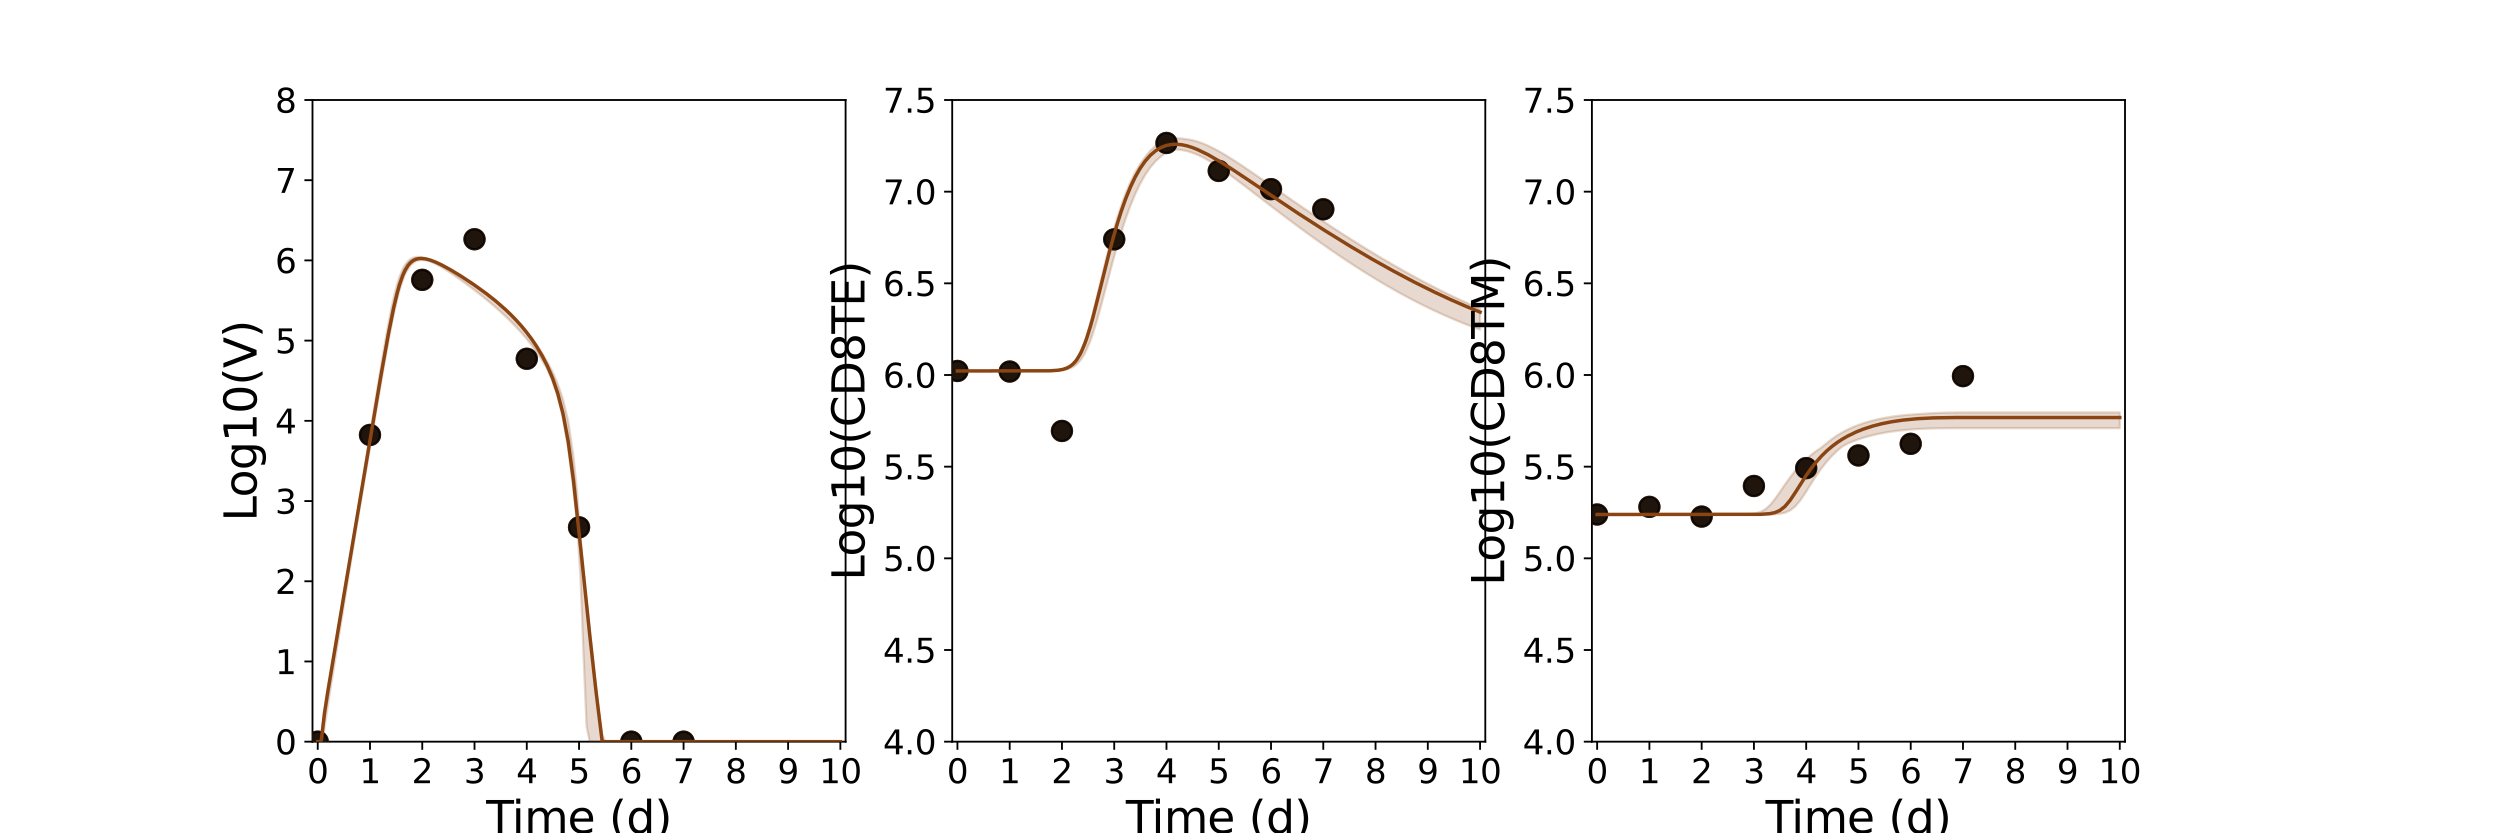 <?xml version="1.0" encoding="utf-8" standalone="no"?>
<!DOCTYPE svg PUBLIC "-//W3C//DTD SVG 1.1//EN"
  "http://www.w3.org/Graphics/SVG/1.1/DTD/svg11.dtd">
<svg xmlns:xlink="http://www.w3.org/1999/xlink" width="1080pt" height="360pt" viewBox="0 0 1080 360" xmlns="http://www.w3.org/2000/svg" version="1.1">
 <defs>
  <style type="text/css">*{stroke-linejoin: round; stroke-linecap: butt}</style>
 </defs>
 <g id="figure_1">
  <g id="patch_1">
   <path d="M 0 360 
L 1080 360 
L 1080 0 
L 0 0 
z
" style="fill: #ffffff"/>
  </g>
  <g id="axes_1">
   <g id="patch_2">
    <path d="M 135 320.4 
L 365.294 320.4 
L 365.294 43.2 
L 135 43.2 
z
" style="fill: #ffffff"/>
   </g>
   <g id="matplotlib.axis_1">
    <g id="xtick_1">
     <g id="line2d_1">
      <defs>
       <path id="m7e24c1306c" d="M 0 0 
L 0 3.5 
" style="stroke: #000000; stroke-width: 0.8"/>
      </defs>
      <g>
       <use xlink:href="#m7e24c1306c" x="137.258" y="320.4" style="stroke: #000000; stroke-width: 0.8"/>
      </g>
     </g>
     <g id="text_1">
      <!-- 0 -->
      <g transform="translate(132.677 338.342) scale(0.144 -0.144)">
       <defs>
        <path id="DejaVuSans-30" d="M 2034 4250 
Q 1547 4250 1301 3770 
Q 1056 3291 1056 2328 
Q 1056 1369 1301 889 
Q 1547 409 2034 409 
Q 2525 409 2770 889 
Q 3016 1369 3016 2328 
Q 3016 3291 2770 3770 
Q 2525 4250 2034 4250 
z
M 2034 4750 
Q 2819 4750 3233 4129 
Q 3647 3509 3647 2328 
Q 3647 1150 3233 529 
Q 2819 -91 2034 -91 
Q 1250 -91 836 529 
Q 422 1150 422 2328 
Q 422 3509 836 4129 
Q 1250 4750 2034 4750 
z
" transform="scale(0.016)"/>
       </defs>
       <use xlink:href="#DejaVuSans-30"/>
      </g>
     </g>
    </g>
    <g id="xtick_2">
     <g id="line2d_2">
      <g>
       <use xlink:href="#m7e24c1306c" x="159.836" y="320.4" style="stroke: #000000; stroke-width: 0.8"/>
      </g>
     </g>
     <g id="text_2">
      <!-- 1 -->
      <g transform="translate(155.255 338.342) scale(0.144 -0.144)">
       <defs>
        <path id="DejaVuSans-31" d="M 794 531 
L 1825 531 
L 1825 4091 
L 703 3866 
L 703 4441 
L 1819 4666 
L 2450 4666 
L 2450 531 
L 3481 531 
L 3481 0 
L 794 0 
L 794 531 
z
" transform="scale(0.016)"/>
       </defs>
       <use xlink:href="#DejaVuSans-31"/>
      </g>
     </g>
    </g>
    <g id="xtick_3">
     <g id="line2d_3">
      <g>
       <use xlink:href="#m7e24c1306c" x="182.413" y="320.4" style="stroke: #000000; stroke-width: 0.8"/>
      </g>
     </g>
     <g id="text_3">
      <!-- 2 -->
      <g transform="translate(177.832 338.342) scale(0.144 -0.144)">
       <defs>
        <path id="DejaVuSans-32" d="M 1228 531 
L 3431 531 
L 3431 0 
L 469 0 
L 469 531 
Q 828 903 1448 1529 
Q 2069 2156 2228 2338 
Q 2531 2678 2651 2914 
Q 2772 3150 2772 3378 
Q 2772 3750 2511 3984 
Q 2250 4219 1831 4219 
Q 1534 4219 1204 4116 
Q 875 4013 500 3803 
L 500 4441 
Q 881 4594 1212 4672 
Q 1544 4750 1819 4750 
Q 2544 4750 2975 4387 
Q 3406 4025 3406 3419 
Q 3406 3131 3298 2873 
Q 3191 2616 2906 2266 
Q 2828 2175 2409 1742 
Q 1991 1309 1228 531 
z
" transform="scale(0.016)"/>
       </defs>
       <use xlink:href="#DejaVuSans-32"/>
      </g>
     </g>
    </g>
    <g id="xtick_4">
     <g id="line2d_4">
      <g>
       <use xlink:href="#m7e24c1306c" x="204.991" y="320.4" style="stroke: #000000; stroke-width: 0.8"/>
      </g>
     </g>
     <g id="text_4">
      <!-- 3 -->
      <g transform="translate(200.41 338.342) scale(0.144 -0.144)">
       <defs>
        <path id="DejaVuSans-33" d="M 2597 2516 
Q 3050 2419 3304 2112 
Q 3559 1806 3559 1356 
Q 3559 666 3084 287 
Q 2609 -91 1734 -91 
Q 1441 -91 1130 -33 
Q 819 25 488 141 
L 488 750 
Q 750 597 1062 519 
Q 1375 441 1716 441 
Q 2309 441 2620 675 
Q 2931 909 2931 1356 
Q 2931 1769 2642 2001 
Q 2353 2234 1838 2234 
L 1294 2234 
L 1294 2753 
L 1863 2753 
Q 2328 2753 2575 2939 
Q 2822 3125 2822 3475 
Q 2822 3834 2567 4026 
Q 2313 4219 1838 4219 
Q 1578 4219 1281 4162 
Q 984 4106 628 3988 
L 628 4550 
Q 988 4650 1302 4700 
Q 1616 4750 1894 4750 
Q 2613 4750 3031 4423 
Q 3450 4097 3450 3541 
Q 3450 3153 3228 2886 
Q 3006 2619 2597 2516 
z
" transform="scale(0.016)"/>
       </defs>
       <use xlink:href="#DejaVuSans-33"/>
      </g>
     </g>
    </g>
    <g id="xtick_5">
     <g id="line2d_5">
      <g>
       <use xlink:href="#m7e24c1306c" x="227.569" y="320.4" style="stroke: #000000; stroke-width: 0.8"/>
      </g>
     </g>
     <g id="text_5">
      <!-- 4 -->
      <g transform="translate(222.988 338.342) scale(0.144 -0.144)">
       <defs>
        <path id="DejaVuSans-34" d="M 2419 4116 
L 825 1625 
L 2419 1625 
L 2419 4116 
z
M 2253 4666 
L 3047 4666 
L 3047 1625 
L 3713 1625 
L 3713 1100 
L 3047 1100 
L 3047 0 
L 2419 0 
L 2419 1100 
L 313 1100 
L 313 1709 
L 2253 4666 
z
" transform="scale(0.016)"/>
       </defs>
       <use xlink:href="#DejaVuSans-34"/>
      </g>
     </g>
    </g>
    <g id="xtick_6">
     <g id="line2d_6">
      <g>
       <use xlink:href="#m7e24c1306c" x="250.147" y="320.4" style="stroke: #000000; stroke-width: 0.8"/>
      </g>
     </g>
     <g id="text_6">
      <!-- 5 -->
      <g transform="translate(245.566 338.342) scale(0.144 -0.144)">
       <defs>
        <path id="DejaVuSans-35" d="M 691 4666 
L 3169 4666 
L 3169 4134 
L 1269 4134 
L 1269 2991 
Q 1406 3038 1543 3061 
Q 1681 3084 1819 3084 
Q 2600 3084 3056 2656 
Q 3513 2228 3513 1497 
Q 3513 744 3044 326 
Q 2575 -91 1722 -91 
Q 1428 -91 1123 -41 
Q 819 9 494 109 
L 494 744 
Q 775 591 1075 516 
Q 1375 441 1709 441 
Q 2250 441 2565 725 
Q 2881 1009 2881 1497 
Q 2881 1984 2565 2268 
Q 2250 2553 1709 2553 
Q 1456 2553 1204 2497 
Q 953 2441 691 2322 
L 691 4666 
z
" transform="scale(0.016)"/>
       </defs>
       <use xlink:href="#DejaVuSans-35"/>
      </g>
     </g>
    </g>
    <g id="xtick_7">
     <g id="line2d_7">
      <g>
       <use xlink:href="#m7e24c1306c" x="272.725" y="320.4" style="stroke: #000000; stroke-width: 0.8"/>
      </g>
     </g>
     <g id="text_7">
      <!-- 6 -->
      <g transform="translate(268.144 338.342) scale(0.144 -0.144)">
       <defs>
        <path id="DejaVuSans-36" d="M 2113 2584 
Q 1688 2584 1439 2293 
Q 1191 2003 1191 1497 
Q 1191 994 1439 701 
Q 1688 409 2113 409 
Q 2538 409 2786 701 
Q 3034 994 3034 1497 
Q 3034 2003 2786 2293 
Q 2538 2584 2113 2584 
z
M 3366 4563 
L 3366 3988 
Q 3128 4100 2886 4159 
Q 2644 4219 2406 4219 
Q 1781 4219 1451 3797 
Q 1122 3375 1075 2522 
Q 1259 2794 1537 2939 
Q 1816 3084 2150 3084 
Q 2853 3084 3261 2657 
Q 3669 2231 3669 1497 
Q 3669 778 3244 343 
Q 2819 -91 2113 -91 
Q 1303 -91 875 529 
Q 447 1150 447 2328 
Q 447 3434 972 4092 
Q 1497 4750 2381 4750 
Q 2619 4750 2861 4703 
Q 3103 4656 3366 4563 
z
" transform="scale(0.016)"/>
       </defs>
       <use xlink:href="#DejaVuSans-36"/>
      </g>
     </g>
    </g>
    <g id="xtick_8">
     <g id="line2d_8">
      <g>
       <use xlink:href="#m7e24c1306c" x="295.303" y="320.4" style="stroke: #000000; stroke-width: 0.8"/>
      </g>
     </g>
     <g id="text_8">
      <!-- 7 -->
      <g transform="translate(290.722 338.342) scale(0.144 -0.144)">
       <defs>
        <path id="DejaVuSans-37" d="M 525 4666 
L 3525 4666 
L 3525 4397 
L 1831 0 
L 1172 0 
L 2766 4134 
L 525 4134 
L 525 4666 
z
" transform="scale(0.016)"/>
       </defs>
       <use xlink:href="#DejaVuSans-37"/>
      </g>
     </g>
    </g>
    <g id="xtick_9">
     <g id="line2d_9">
      <g>
       <use xlink:href="#m7e24c1306c" x="317.881" y="320.4" style="stroke: #000000; stroke-width: 0.8"/>
      </g>
     </g>
     <g id="text_9">
      <!-- 8 -->
      <g transform="translate(313.3 338.342) scale(0.144 -0.144)">
       <defs>
        <path id="DejaVuSans-38" d="M 2034 2216 
Q 1584 2216 1326 1975 
Q 1069 1734 1069 1313 
Q 1069 891 1326 650 
Q 1584 409 2034 409 
Q 2484 409 2743 651 
Q 3003 894 3003 1313 
Q 3003 1734 2745 1975 
Q 2488 2216 2034 2216 
z
M 1403 2484 
Q 997 2584 770 2862 
Q 544 3141 544 3541 
Q 544 4100 942 4425 
Q 1341 4750 2034 4750 
Q 2731 4750 3128 4425 
Q 3525 4100 3525 3541 
Q 3525 3141 3298 2862 
Q 3072 2584 2669 2484 
Q 3125 2378 3379 2068 
Q 3634 1759 3634 1313 
Q 3634 634 3220 271 
Q 2806 -91 2034 -91 
Q 1263 -91 848 271 
Q 434 634 434 1313 
Q 434 1759 690 2068 
Q 947 2378 1403 2484 
z
M 1172 3481 
Q 1172 3119 1398 2916 
Q 1625 2713 2034 2713 
Q 2441 2713 2670 2916 
Q 2900 3119 2900 3481 
Q 2900 3844 2670 4047 
Q 2441 4250 2034 4250 
Q 1625 4250 1398 4047 
Q 1172 3844 1172 3481 
z
" transform="scale(0.016)"/>
       </defs>
       <use xlink:href="#DejaVuSans-38"/>
      </g>
     </g>
    </g>
    <g id="xtick_10">
     <g id="line2d_10">
      <g>
       <use xlink:href="#m7e24c1306c" x="340.458" y="320.4" style="stroke: #000000; stroke-width: 0.8"/>
      </g>
     </g>
     <g id="text_10">
      <!-- 9 -->
      <g transform="translate(335.877 338.342) scale(0.144 -0.144)">
       <defs>
        <path id="DejaVuSans-39" d="M 703 97 
L 703 672 
Q 941 559 1184 500 
Q 1428 441 1663 441 
Q 2288 441 2617 861 
Q 2947 1281 2994 2138 
Q 2813 1869 2534 1725 
Q 2256 1581 1919 1581 
Q 1219 1581 811 2004 
Q 403 2428 403 3163 
Q 403 3881 828 4315 
Q 1253 4750 1959 4750 
Q 2769 4750 3195 4129 
Q 3622 3509 3622 2328 
Q 3622 1225 3098 567 
Q 2575 -91 1691 -91 
Q 1453 -91 1209 -44 
Q 966 3 703 97 
z
M 1959 2075 
Q 2384 2075 2632 2365 
Q 2881 2656 2881 3163 
Q 2881 3666 2632 3958 
Q 2384 4250 1959 4250 
Q 1534 4250 1286 3958 
Q 1038 3666 1038 3163 
Q 1038 2656 1286 2365 
Q 1534 2075 1959 2075 
z
" transform="scale(0.016)"/>
       </defs>
       <use xlink:href="#DejaVuSans-39"/>
      </g>
     </g>
    </g>
    <g id="xtick_11">
     <g id="line2d_11">
      <g>
       <use xlink:href="#m7e24c1306c" x="363.036" y="320.4" style="stroke: #000000; stroke-width: 0.8"/>
      </g>
     </g>
     <g id="text_11">
      <!-- 10 -->
      <g transform="translate(353.874 338.342) scale(0.144 -0.144)">
       <use xlink:href="#DejaVuSans-31"/>
       <use xlink:href="#DejaVuSans-30" x="63.623"/>
      </g>
     </g>
    </g>
    <g id="text_12">
     <!-- Time (d) -->
     <g transform="translate(210.022 359.925) scale(0.192 -0.192)">
      <defs>
       <path id="DejaVuSans-54" d="M -19 4666 
L 3928 4666 
L 3928 4134 
L 2272 4134 
L 2272 0 
L 1638 0 
L 1638 4134 
L -19 4134 
L -19 4666 
z
" transform="scale(0.016)"/>
       <path id="DejaVuSans-69" d="M 603 3500 
L 1178 3500 
L 1178 0 
L 603 0 
L 603 3500 
z
M 603 4863 
L 1178 4863 
L 1178 4134 
L 603 4134 
L 603 4863 
z
" transform="scale(0.016)"/>
       <path id="DejaVuSans-6d" d="M 3328 2828 
Q 3544 3216 3844 3400 
Q 4144 3584 4550 3584 
Q 5097 3584 5394 3201 
Q 5691 2819 5691 2113 
L 5691 0 
L 5113 0 
L 5113 2094 
Q 5113 2597 4934 2840 
Q 4756 3084 4391 3084 
Q 3944 3084 3684 2787 
Q 3425 2491 3425 1978 
L 3425 0 
L 2847 0 
L 2847 2094 
Q 2847 2600 2669 2842 
Q 2491 3084 2119 3084 
Q 1678 3084 1418 2786 
Q 1159 2488 1159 1978 
L 1159 0 
L 581 0 
L 581 3500 
L 1159 3500 
L 1159 2956 
Q 1356 3278 1631 3431 
Q 1906 3584 2284 3584 
Q 2666 3584 2933 3390 
Q 3200 3197 3328 2828 
z
" transform="scale(0.016)"/>
       <path id="DejaVuSans-65" d="M 3597 1894 
L 3597 1613 
L 953 1613 
Q 991 1019 1311 708 
Q 1631 397 2203 397 
Q 2534 397 2845 478 
Q 3156 559 3463 722 
L 3463 178 
Q 3153 47 2828 -22 
Q 2503 -91 2169 -91 
Q 1331 -91 842 396 
Q 353 884 353 1716 
Q 353 2575 817 3079 
Q 1281 3584 2069 3584 
Q 2775 3584 3186 3129 
Q 3597 2675 3597 1894 
z
M 3022 2063 
Q 3016 2534 2758 2815 
Q 2500 3097 2075 3097 
Q 1594 3097 1305 2825 
Q 1016 2553 972 2059 
L 3022 2063 
z
" transform="scale(0.016)"/>
       <path id="DejaVuSans-20" transform="scale(0.016)"/>
       <path id="DejaVuSans-28" d="M 1984 4856 
Q 1566 4138 1362 3434 
Q 1159 2731 1159 2009 
Q 1159 1288 1364 580 
Q 1569 -128 1984 -844 
L 1484 -844 
Q 1016 -109 783 600 
Q 550 1309 550 2009 
Q 550 2706 781 3412 
Q 1013 4119 1484 4856 
L 1984 4856 
z
" transform="scale(0.016)"/>
       <path id="DejaVuSans-64" d="M 2906 2969 
L 2906 4863 
L 3481 4863 
L 3481 0 
L 2906 0 
L 2906 525 
Q 2725 213 2448 61 
Q 2172 -91 1784 -91 
Q 1150 -91 751 415 
Q 353 922 353 1747 
Q 353 2572 751 3078 
Q 1150 3584 1784 3584 
Q 2172 3584 2448 3432 
Q 2725 3281 2906 2969 
z
M 947 1747 
Q 947 1113 1208 752 
Q 1469 391 1925 391 
Q 2381 391 2643 752 
Q 2906 1113 2906 1747 
Q 2906 2381 2643 2742 
Q 2381 3103 1925 3103 
Q 1469 3103 1208 2742 
Q 947 2381 947 1747 
z
" transform="scale(0.016)"/>
       <path id="DejaVuSans-29" d="M 513 4856 
L 1013 4856 
Q 1481 4119 1714 3412 
Q 1947 2706 1947 2009 
Q 1947 1309 1714 600 
Q 1481 -109 1013 -844 
L 513 -844 
Q 928 -128 1133 580 
Q 1338 1288 1338 2009 
Q 1338 2731 1133 3434 
Q 928 4138 513 4856 
z
" transform="scale(0.016)"/>
      </defs>
      <use xlink:href="#DejaVuSans-54"/>
      <use xlink:href="#DejaVuSans-69" x="57.959"/>
      <use xlink:href="#DejaVuSans-6d" x="85.742"/>
      <use xlink:href="#DejaVuSans-65" x="183.154"/>
      <use xlink:href="#DejaVuSans-20" x="244.678"/>
      <use xlink:href="#DejaVuSans-28" x="276.465"/>
      <use xlink:href="#DejaVuSans-64" x="315.479"/>
      <use xlink:href="#DejaVuSans-29" x="378.955"/>
     </g>
    </g>
   </g>
   <g id="matplotlib.axis_2">
    <g id="ytick_1">
     <g id="line2d_12">
      <defs>
       <path id="mc28dc903c3" d="M 0 0 
L -3.5 0 
" style="stroke: #000000; stroke-width: 0.8"/>
      </defs>
      <g>
       <use xlink:href="#mc28dc903c3" x="135" y="320.4" style="stroke: #000000; stroke-width: 0.8"/>
      </g>
     </g>
     <g id="text_13">
      <!-- 0 -->
      <g transform="translate(118.838 325.871) scale(0.144 -0.144)">
       <use xlink:href="#DejaVuSans-30"/>
      </g>
     </g>
    </g>
    <g id="ytick_2">
     <g id="line2d_13">
      <g>
       <use xlink:href="#mc28dc903c3" x="135" y="285.75" style="stroke: #000000; stroke-width: 0.8"/>
      </g>
     </g>
     <g id="text_14">
      <!-- 1 -->
      <g transform="translate(118.838 291.221) scale(0.144 -0.144)">
       <use xlink:href="#DejaVuSans-31"/>
      </g>
     </g>
    </g>
    <g id="ytick_3">
     <g id="line2d_14">
      <g>
       <use xlink:href="#mc28dc903c3" x="135" y="251.1" style="stroke: #000000; stroke-width: 0.8"/>
      </g>
     </g>
     <g id="text_15">
      <!-- 2 -->
      <g transform="translate(118.838 256.571) scale(0.144 -0.144)">
       <use xlink:href="#DejaVuSans-32"/>
      </g>
     </g>
    </g>
    <g id="ytick_4">
     <g id="line2d_15">
      <g>
       <use xlink:href="#mc28dc903c3" x="135" y="216.45" style="stroke: #000000; stroke-width: 0.8"/>
      </g>
     </g>
     <g id="text_16">
      <!-- 3 -->
      <g transform="translate(118.838 221.921) scale(0.144 -0.144)">
       <use xlink:href="#DejaVuSans-33"/>
      </g>
     </g>
    </g>
    <g id="ytick_5">
     <g id="line2d_16">
      <g>
       <use xlink:href="#mc28dc903c3" x="135" y="181.8" style="stroke: #000000; stroke-width: 0.8"/>
      </g>
     </g>
     <g id="text_17">
      <!-- 4 -->
      <g transform="translate(118.838 187.271) scale(0.144 -0.144)">
       <use xlink:href="#DejaVuSans-34"/>
      </g>
     </g>
    </g>
    <g id="ytick_6">
     <g id="line2d_17">
      <g>
       <use xlink:href="#mc28dc903c3" x="135" y="147.15" style="stroke: #000000; stroke-width: 0.8"/>
      </g>
     </g>
     <g id="text_18">
      <!-- 5 -->
      <g transform="translate(118.838 152.621) scale(0.144 -0.144)">
       <use xlink:href="#DejaVuSans-35"/>
      </g>
     </g>
    </g>
    <g id="ytick_7">
     <g id="line2d_18">
      <g>
       <use xlink:href="#mc28dc903c3" x="135" y="112.5" style="stroke: #000000; stroke-width: 0.8"/>
      </g>
     </g>
     <g id="text_19">
      <!-- 6 -->
      <g transform="translate(118.838 117.971) scale(0.144 -0.144)">
       <use xlink:href="#DejaVuSans-36"/>
      </g>
     </g>
    </g>
    <g id="ytick_8">
     <g id="line2d_19">
      <g>
       <use xlink:href="#mc28dc903c3" x="135" y="77.85" style="stroke: #000000; stroke-width: 0.8"/>
      </g>
     </g>
     <g id="text_20">
      <!-- 7 -->
      <g transform="translate(118.838 83.321) scale(0.144 -0.144)">
       <use xlink:href="#DejaVuSans-37"/>
      </g>
     </g>
    </g>
    <g id="ytick_9">
     <g id="line2d_20">
      <g>
       <use xlink:href="#mc28dc903c3" x="135" y="43.2" style="stroke: #000000; stroke-width: 0.8"/>
      </g>
     </g>
     <g id="text_21">
      <!-- 8 -->
      <g transform="translate(118.838 48.671) scale(0.144 -0.144)">
       <use xlink:href="#DejaVuSans-38"/>
      </g>
     </g>
    </g>
    <g id="text_22">
     <!-- Log10(V) -->
     <g transform="translate(110.845 225.224) rotate(-90) scale(0.192 -0.192)">
      <defs>
       <path id="DejaVuSans-4c" d="M 628 4666 
L 1259 4666 
L 1259 531 
L 3531 531 
L 3531 0 
L 628 0 
L 628 4666 
z
" transform="scale(0.016)"/>
       <path id="DejaVuSans-6f" d="M 1959 3097 
Q 1497 3097 1228 2736 
Q 959 2375 959 1747 
Q 959 1119 1226 758 
Q 1494 397 1959 397 
Q 2419 397 2687 759 
Q 2956 1122 2956 1747 
Q 2956 2369 2687 2733 
Q 2419 3097 1959 3097 
z
M 1959 3584 
Q 2709 3584 3137 3096 
Q 3566 2609 3566 1747 
Q 3566 888 3137 398 
Q 2709 -91 1959 -91 
Q 1206 -91 779 398 
Q 353 888 353 1747 
Q 353 2609 779 3096 
Q 1206 3584 1959 3584 
z
" transform="scale(0.016)"/>
       <path id="DejaVuSans-67" d="M 2906 1791 
Q 2906 2416 2648 2759 
Q 2391 3103 1925 3103 
Q 1463 3103 1205 2759 
Q 947 2416 947 1791 
Q 947 1169 1205 825 
Q 1463 481 1925 481 
Q 2391 481 2648 825 
Q 2906 1169 2906 1791 
z
M 3481 434 
Q 3481 -459 3084 -895 
Q 2688 -1331 1869 -1331 
Q 1566 -1331 1297 -1286 
Q 1028 -1241 775 -1147 
L 775 -588 
Q 1028 -725 1275 -790 
Q 1522 -856 1778 -856 
Q 2344 -856 2625 -561 
Q 2906 -266 2906 331 
L 2906 616 
Q 2728 306 2450 153 
Q 2172 0 1784 0 
Q 1141 0 747 490 
Q 353 981 353 1791 
Q 353 2603 747 3093 
Q 1141 3584 1784 3584 
Q 2172 3584 2450 3431 
Q 2728 3278 2906 2969 
L 2906 3500 
L 3481 3500 
L 3481 434 
z
" transform="scale(0.016)"/>
       <path id="DejaVuSans-56" d="M 1831 0 
L 50 4666 
L 709 4666 
L 2188 738 
L 3669 4666 
L 4325 4666 
L 2547 0 
L 1831 0 
z
" transform="scale(0.016)"/>
      </defs>
      <use xlink:href="#DejaVuSans-4c"/>
      <use xlink:href="#DejaVuSans-6f" x="53.963"/>
      <use xlink:href="#DejaVuSans-67" x="115.145"/>
      <use xlink:href="#DejaVuSans-31" x="178.621"/>
      <use xlink:href="#DejaVuSans-30" x="242.244"/>
      <use xlink:href="#DejaVuSans-28" x="305.867"/>
      <use xlink:href="#DejaVuSans-56" x="344.881"/>
      <use xlink:href="#DejaVuSans-29" x="413.289"/>
     </g>
    </g>
   </g>
   <g id="patch_3">
    <path d="M 135 320.4 
L 135 43.2 
" style="fill: none; stroke: #000000; stroke-width: 0.8; stroke-linejoin: miter; stroke-linecap: square"/>
   </g>
   <g id="patch_4">
    <path d="M 365.294 320.4 
L 365.294 43.2 
" style="fill: none; stroke: #000000; stroke-width: 0.8; stroke-linejoin: miter; stroke-linecap: square"/>
   </g>
   <g id="patch_5">
    <path d="M 135 320.4 
L 365.294 320.4 
" style="fill: none; stroke: #000000; stroke-width: 0.8; stroke-linejoin: miter; stroke-linecap: square"/>
   </g>
   <g id="patch_6">
    <path d="M 135 43.2 
L 365.294 43.2 
" style="fill: none; stroke: #000000; stroke-width: 0.8; stroke-linejoin: miter; stroke-linecap: square"/>
   </g>
   <g id="PolyCollection_1">
    <defs>
     <path id="mc6e27d26ec" d="M 137.258 -39.6 
L 137.258 -39.6 
L 137.258 -39.6 
L 137.26 -39.6 
L 137.281 -39.6 
L 137.417 -39.6 
L 137.495 -39.6 
L 137.815 -39.6 
L 137.978 -39.6 
L 138.618 -39.6 
L 138.889 -39.6 
L 139.794 -42.834 
L 140.163 -45.465 
L 141.138 -52.041 
L 141.604 -55.055 
L 142.658 -61.719 
L 143.213 -65.196 
L 144.317 -72.092 
L 144.952 -76.042 
L 146.093 -83.158 
L 146.794 -87.521 
L 147.96 -94.79 
L 148.715 -99.495 
L 149.898 -106.864 
L 150.696 -111.84 
L 151.887 -119.272 
L 152.719 -124.464 
L 154.036 -132.386 
L 154.86 -137.262 
L 156.023 -144.156 
L 156.886 -149.265 
L 158.168 -156.87 
L 159.037 -162.003 
L 160.242 -169.13 
L 161.14 -174.42 
L 162.454 -182.15 
L 163.352 -187.392 
L 164.589 -194.569 
L 165.518 -199.885 
L 166.87 -207.486 
L 167.811 -212.612 
L 169.127 -219.466 
L 170.105 -224.248 
L 171.539 -230.554 
L 172.52 -234.345 
L 173.918 -238.79 
L 174.95 -241.413 
L 176.327 -243.945 
L 177.348 -245.366 
L 178.621 -246.528 
L 179.639 -247.135 
L 180.733 -247.503 
L 181.828 -247.666 
L 182.801 -247.67 
L 183.773 -247.576 
L 184.52 -247.442 
L 185.261 -247.263 
L 185.896 -247.046 
L 186.55 -246.763 
L 187.09 -246.515 
L 188.23 -245.954 
L 188.879 -245.613 
L 190.127 -244.919 
L 190.875 -244.482 
L 192.219 -243.664 
L 193.09 -243.115 
L 194.666 -242.088 
L 195.74 -241.366 
L 197.358 -240.252 
L 199.069 -239.043 
L 200.781 -237.806 
L 202.571 -236.483 
L 204.362 -235.133 
L 206.152 -233.755 
L 208.028 -232.279 
L 209.905 -230.767 
L 211.975 -229.052 
L 214.045 -227.279 
L 216.124 -225.435 
L 218.374 -223.353 
L 220.631 -221.156 
L 222.889 -218.839 
L 225.147 -216.376 
L 227.405 -213.743 
L 229.663 -210.903 
L 231.92 -207.809 
L 234.178 -204.393 
L 236.436 -200.554 
L 238.694 -195.435 
L 240.952 -188.608 
L 243.209 -179.438 
L 245.467 -166.367 
L 247.725 -148.822 
L 249.236 -134.321 
L 250.747 -111.256 
L 252.074 -77.265 
L 253.42 -46.149 
L 254.765 -39.6 
L 256.111 -39.6 
L 257.456 -39.6 
L 258.802 -39.6 
L 260.148 -39.6 
L 261.514 -39.6 
L 262.917 -39.6 
L 264.385 -39.6 
L 265.951 -39.6 
L 267.609 -39.6 
L 269.48 -39.6 
L 271.518 -39.6 
L 273.57 -39.6 
L 275.804 -39.6 
L 278.037 -39.6 
L 280.295 -39.6 
L 282.553 -39.6 
L 284.811 -39.6 
L 287.069 -39.6 
L 289.326 -39.6 
L 291.584 -39.6 
L 293.842 -39.6 
L 296.1 -39.6 
L 298.357 -39.6 
L 300.615 -39.6 
L 302.873 -39.6 
L 305.131 -39.6 
L 307.389 -39.6 
L 309.646 -39.6 
L 311.904 -39.6 
L 314.162 -39.6 
L 316.42 -39.6 
L 318.678 -39.6 
L 320.935 -39.6 
L 323.193 -39.6 
L 325.451 -39.6 
L 327.709 -39.6 
L 329.966 -39.6 
L 332.224 -39.6 
L 334.482 -39.6 
L 336.74 -39.6 
L 338.998 -39.6 
L 341.255 -39.6 
L 343.513 -39.6 
L 345.771 -39.6 
L 348.029 -39.6 
L 350.287 -39.6 
L 352.544 -39.6 
L 354.802 -39.6 
L 357.06 -39.6 
L 359.318 -39.6 
L 361.575 -39.6 
L 363.036 -39.6 
L 363.036 -39.6 
L 363.036 -39.6 
L 361.575 -39.6 
L 359.318 -39.6 
L 357.06 -39.6 
L 354.802 -39.6 
L 352.544 -39.6 
L 350.287 -39.6 
L 348.029 -39.6 
L 345.771 -39.6 
L 343.513 -39.6 
L 341.255 -39.6 
L 338.998 -39.6 
L 336.74 -39.6 
L 334.482 -39.6 
L 332.224 -39.6 
L 329.966 -39.6 
L 327.709 -39.6 
L 325.451 -39.6 
L 323.193 -39.6 
L 320.935 -39.6 
L 318.678 -39.6 
L 316.42 -39.6 
L 314.162 -39.6 
L 311.904 -39.6 
L 309.646 -39.6 
L 307.389 -39.6 
L 305.131 -39.6 
L 302.873 -39.6 
L 300.615 -39.6 
L 298.357 -39.6 
L 296.1 -39.6 
L 293.842 -39.6 
L 291.584 -39.6 
L 289.326 -39.6 
L 287.069 -39.6 
L 284.811 -39.6 
L 282.553 -39.6 
L 280.295 -39.6 
L 278.037 -39.6 
L 275.804 -39.6 
L 273.57 -39.6 
L 271.518 -39.6 
L 269.48 -39.6 
L 267.609 -39.6 
L 265.951 -39.6 
L 264.385 -39.6 
L 262.917 -39.6 
L 261.514 -39.6 
L 260.148 -42.649 
L 258.802 -51.825 
L 257.456 -63.385 
L 256.111 -75.435 
L 254.765 -87.905 
L 253.42 -100.727 
L 252.074 -113.784 
L 250.747 -127.352 
L 249.236 -148.071 
L 247.725 -162.8 
L 245.467 -178.124 
L 243.209 -187.493 
L 240.952 -194.154 
L 238.694 -199.367 
L 236.436 -203.693 
L 234.178 -207.421 
L 231.92 -210.811 
L 229.663 -213.853 
L 227.405 -216.612 
L 225.147 -219.28 
L 222.889 -221.788 
L 220.631 -224.108 
L 218.374 -226.267 
L 216.124 -228.283 
L 214.045 -230.042 
L 211.975 -231.709 
L 209.905 -233.302 
L 208.028 -234.69 
L 206.152 -236.032 
L 204.362 -237.275 
L 202.571 -238.485 
L 200.781 -239.663 
L 199.069 -240.76 
L 197.358 -241.826 
L 195.74 -242.803 
L 194.666 -243.434 
L 193.09 -244.327 
L 192.219 -244.802 
L 190.875 -245.505 
L 190.127 -245.878 
L 188.879 -246.465 
L 188.23 -246.761 
L 187.09 -247.265 
L 186.55 -247.506 
L 185.896 -247.78 
L 185.261 -248.027 
L 184.52 -248.29 
L 183.773 -248.522 
L 182.801 -248.772 
L 181.828 -248.938 
L 180.733 -249.013 
L 179.639 -248.938 
L 178.621 -248.703 
L 177.348 -248.075 
L 176.327 -247.289 
L 174.95 -245.56 
L 173.918 -243.754 
L 172.52 -240.243 
L 171.539 -237.175 
L 170.105 -231.49 
L 169.127 -227.011 
L 167.811 -220.221 
L 166.87 -215.052 
L 165.518 -207.196 
L 164.589 -201.639 
L 163.352 -194.054 
L 162.454 -188.504 
L 161.14 -180.298 
L 160.242 -174.669 
L 159.037 -167.06 
L 158.168 -161.591 
L 156.886 -153.516 
L 156.023 -148.266 
L 154.86 -141.173 
L 154.036 -136.161 
L 152.719 -128.099 
L 151.887 -123.037 
L 150.696 -115.762 
L 149.898 -110.902 
L 148.715 -103.776 
L 147.96 -99.28 
L 146.794 -92.306 
L 146.093 -88.136 
L 144.952 -81.31 
L 144.317 -77.536 
L 143.213 -70.921 
L 142.658 -67.603 
L 141.604 -61.201 
L 141.138 -58.318 
L 140.163 -51.881 
L 139.794 -49.192 
L 138.889 -40.838 
L 138.618 -39.615 
L 137.978 -39.6 
L 137.815 -39.6 
L 137.495 -39.6 
L 137.417 -39.6 
L 137.281 -39.6 
L 137.26 -39.6 
L 137.258 -39.6 
L 137.258 -39.6 
z
" style="stroke: #8b4513; stroke-opacity: 0.2"/>
    </defs>
    <g clip-path="url(#pf7021727a6)">
     <use xlink:href="#mc6e27d26ec" x="0" y="360" style="fill: #8b4513; fill-opacity: 0.2; stroke: #8b4513; stroke-opacity: 0.2"/>
    </g>
   </g>
   <g id="PathCollection_1">
    <defs>
     <path id="m61bba567f9" d="M 0 4.33 
C 1.148 4.33 2.25 3.874 3.062 3.062 
C 3.874 2.25 4.33 1.148 4.33 0 
C 4.33 -1.148 3.874 -2.25 3.062 -3.062 
C 2.25 -3.874 1.148 -4.33 0 -4.33 
C -1.148 -4.33 -2.25 -3.874 -3.062 -3.062 
C -3.874 -2.25 -4.33 -1.148 -4.33 0 
C -4.33 1.148 -3.874 2.25 -3.062 3.062 
C -2.25 3.874 -1.148 4.33 0 4.33 
z
" style="stroke: #8b4513; stroke-opacity: 0.8"/>
    </defs>
    <g clip-path="url(#pf7021727a6)">
     <use xlink:href="#m61bba567f9" x="137.258" y="320.4" style="fill: #8b4513; fill-opacity: 0.8; stroke: #8b4513; stroke-opacity: 0.8"/>
     <use xlink:href="#m61bba567f9" x="159.836" y="187.901" style="fill: #8b4513; fill-opacity: 0.8; stroke: #8b4513; stroke-opacity: 0.8"/>
     <use xlink:href="#m61bba567f9" x="182.413" y="120.897" style="fill: #8b4513; fill-opacity: 0.8; stroke: #8b4513; stroke-opacity: 0.8"/>
     <use xlink:href="#m61bba567f9" x="204.991" y="103.351" style="fill: #8b4513; fill-opacity: 0.8; stroke: #8b4513; stroke-opacity: 0.8"/>
     <use xlink:href="#m61bba567f9" x="227.569" y="154.993" style="fill: #8b4513; fill-opacity: 0.8; stroke: #8b4513; stroke-opacity: 0.8"/>
     <use xlink:href="#m61bba567f9" x="250.147" y="227.812" style="fill: #8b4513; fill-opacity: 0.8; stroke: #8b4513; stroke-opacity: 0.8"/>
     <use xlink:href="#m61bba567f9" x="272.725" y="320.4" style="fill: #8b4513; fill-opacity: 0.8; stroke: #8b4513; stroke-opacity: 0.8"/>
     <use xlink:href="#m61bba567f9" x="295.303" y="320.4" style="fill: #8b4513; fill-opacity: 0.8; stroke: #8b4513; stroke-opacity: 0.8"/>
    </g>
   </g>
   <g id="PathCollection_2">
    <defs>
     <path id="mbd2a2413ee" d="M 0 4.33 
C 1.148 4.33 2.25 3.874 3.062 3.062 
C 3.874 2.25 4.33 1.148 4.33 0 
C 4.33 -1.148 3.874 -2.25 3.062 -3.062 
C 2.25 -3.874 1.148 -4.33 0 -4.33 
C -1.148 -4.33 -2.25 -3.874 -3.062 -3.062 
C -3.874 -2.25 -4.33 -1.148 -4.33 0 
C -4.33 1.148 -3.874 2.25 -3.062 3.062 
C -2.25 3.874 -1.148 4.33 0 4.33 
z
" style="stroke: #000000; stroke-opacity: 0.8"/>
    </defs>
    <g clip-path="url(#pf7021727a6)">
     <use xlink:href="#mbd2a2413ee" x="137.258" y="320.4" style="fill-opacity: 0.8; stroke: #000000; stroke-opacity: 0.8"/>
     <use xlink:href="#mbd2a2413ee" x="159.836" y="187.901" style="fill-opacity: 0.8; stroke: #000000; stroke-opacity: 0.8"/>
     <use xlink:href="#mbd2a2413ee" x="182.413" y="120.897" style="fill-opacity: 0.8; stroke: #000000; stroke-opacity: 0.8"/>
     <use xlink:href="#mbd2a2413ee" x="204.991" y="103.351" style="fill-opacity: 0.8; stroke: #000000; stroke-opacity: 0.8"/>
     <use xlink:href="#mbd2a2413ee" x="227.569" y="154.993" style="fill-opacity: 0.8; stroke: #000000; stroke-opacity: 0.8"/>
     <use xlink:href="#mbd2a2413ee" x="250.147" y="227.812" style="fill-opacity: 0.8; stroke: #000000; stroke-opacity: 0.8"/>
     <use xlink:href="#mbd2a2413ee" x="272.725" y="320.4" style="fill-opacity: 0.8; stroke: #000000; stroke-opacity: 0.8"/>
     <use xlink:href="#mbd2a2413ee" x="295.303" y="320.4" style="fill-opacity: 0.8; stroke: #000000; stroke-opacity: 0.8"/>
    </g>
   </g>
   <g id="line2d_21">
    <path d="M 137.258 320.4 
L 138.618 320.4 
L 138.889 319.162 
L 140.163 308.119 
L 141.604 298.799 
L 148.715 256.274 
L 164.589 162.094 
L 167.811 144.163 
L 170.105 132.802 
L 171.539 126.768 
L 172.52 123.243 
L 173.918 119.162 
L 174.95 116.844 
L 176.327 114.587 
L 177.348 113.43 
L 178.621 112.47 
L 179.639 112.005 
L 180.733 111.732 
L 181.828 111.645 
L 183.773 111.828 
L 185.896 112.377 
L 188.23 113.262 
L 190.875 114.506 
L 194.666 116.573 
L 199.069 119.244 
L 204.362 122.725 
L 209.905 126.698 
L 214.045 129.958 
L 218.374 133.733 
L 220.631 135.892 
L 222.889 138.212 
L 225.147 140.72 
L 227.405 143.456 
L 229.663 146.469 
L 231.92 149.83 
L 234.178 153.642 
L 236.436 158.066 
L 238.694 163.362 
L 240.952 169.971 
L 243.209 178.671 
L 245.467 190.727 
L 247.725 207.548 
L 250.747 235.749 
L 254.765 274.296 
L 257.456 298.48 
L 260.148 320.4 
L 363.036 320.4 
L 363.036 320.4 
" clip-path="url(#pf7021727a6)" style="fill: none; stroke: #8b4513; stroke-width: 1.5; stroke-linecap: square"/>
   </g>
  </g>
  <g id="axes_2">
   <g id="patch_7">
    <path d="M 411.353 320.4 
L 641.647 320.4 
L 641.647 43.2 
L 411.353 43.2 
z
" style="fill: #ffffff"/>
   </g>
   <g id="matplotlib.axis_3">
    <g id="xtick_12">
     <g id="line2d_22">
      <g>
       <use xlink:href="#m7e24c1306c" x="413.611" y="320.4" style="stroke: #000000; stroke-width: 0.8"/>
      </g>
     </g>
     <g id="text_23">
      <!-- 0 -->
      <g transform="translate(409.03 338.342) scale(0.144 -0.144)">
       <use xlink:href="#DejaVuSans-30"/>
      </g>
     </g>
    </g>
    <g id="xtick_13">
     <g id="line2d_23">
      <g>
       <use xlink:href="#m7e24c1306c" x="436.189" y="320.4" style="stroke: #000000; stroke-width: 0.8"/>
      </g>
     </g>
     <g id="text_24">
      <!-- 1 -->
      <g transform="translate(431.608 338.342) scale(0.144 -0.144)">
       <use xlink:href="#DejaVuSans-31"/>
      </g>
     </g>
    </g>
    <g id="xtick_14">
     <g id="line2d_24">
      <g>
       <use xlink:href="#m7e24c1306c" x="458.766" y="320.4" style="stroke: #000000; stroke-width: 0.8"/>
      </g>
     </g>
     <g id="text_25">
      <!-- 2 -->
      <g transform="translate(454.185 338.342) scale(0.144 -0.144)">
       <use xlink:href="#DejaVuSans-32"/>
      </g>
     </g>
    </g>
    <g id="xtick_15">
     <g id="line2d_25">
      <g>
       <use xlink:href="#m7e24c1306c" x="481.344" y="320.4" style="stroke: #000000; stroke-width: 0.8"/>
      </g>
     </g>
     <g id="text_26">
      <!-- 3 -->
      <g transform="translate(476.763 338.342) scale(0.144 -0.144)">
       <use xlink:href="#DejaVuSans-33"/>
      </g>
     </g>
    </g>
    <g id="xtick_16">
     <g id="line2d_26">
      <g>
       <use xlink:href="#m7e24c1306c" x="503.922" y="320.4" style="stroke: #000000; stroke-width: 0.8"/>
      </g>
     </g>
     <g id="text_27">
      <!-- 4 -->
      <g transform="translate(499.341 338.342) scale(0.144 -0.144)">
       <use xlink:href="#DejaVuSans-34"/>
      </g>
     </g>
    </g>
    <g id="xtick_17">
     <g id="line2d_27">
      <g>
       <use xlink:href="#m7e24c1306c" x="526.5" y="320.4" style="stroke: #000000; stroke-width: 0.8"/>
      </g>
     </g>
     <g id="text_28">
      <!-- 5 -->
      <g transform="translate(521.919 338.342) scale(0.144 -0.144)">
       <use xlink:href="#DejaVuSans-35"/>
      </g>
     </g>
    </g>
    <g id="xtick_18">
     <g id="line2d_28">
      <g>
       <use xlink:href="#m7e24c1306c" x="549.078" y="320.4" style="stroke: #000000; stroke-width: 0.8"/>
      </g>
     </g>
     <g id="text_29">
      <!-- 6 -->
      <g transform="translate(544.497 338.342) scale(0.144 -0.144)">
       <use xlink:href="#DejaVuSans-36"/>
      </g>
     </g>
    </g>
    <g id="xtick_19">
     <g id="line2d_29">
      <g>
       <use xlink:href="#m7e24c1306c" x="571.656" y="320.4" style="stroke: #000000; stroke-width: 0.8"/>
      </g>
     </g>
     <g id="text_30">
      <!-- 7 -->
      <g transform="translate(567.075 338.342) scale(0.144 -0.144)">
       <use xlink:href="#DejaVuSans-37"/>
      </g>
     </g>
    </g>
    <g id="xtick_20">
     <g id="line2d_30">
      <g>
       <use xlink:href="#m7e24c1306c" x="594.234" y="320.4" style="stroke: #000000; stroke-width: 0.8"/>
      </g>
     </g>
     <g id="text_31">
      <!-- 8 -->
      <g transform="translate(589.653 338.342) scale(0.144 -0.144)">
       <use xlink:href="#DejaVuSans-38"/>
      </g>
     </g>
    </g>
    <g id="xtick_21">
     <g id="line2d_31">
      <g>
       <use xlink:href="#m7e24c1306c" x="616.811" y="320.4" style="stroke: #000000; stroke-width: 0.8"/>
      </g>
     </g>
     <g id="text_32">
      <!-- 9 -->
      <g transform="translate(612.23 338.342) scale(0.144 -0.144)">
       <use xlink:href="#DejaVuSans-39"/>
      </g>
     </g>
    </g>
    <g id="xtick_22">
     <g id="line2d_32">
      <g>
       <use xlink:href="#m7e24c1306c" x="639.389" y="320.4" style="stroke: #000000; stroke-width: 0.8"/>
      </g>
     </g>
     <g id="text_33">
      <!-- 10 -->
      <g transform="translate(630.227 338.342) scale(0.144 -0.144)">
       <use xlink:href="#DejaVuSans-31"/>
       <use xlink:href="#DejaVuSans-30" x="63.623"/>
      </g>
     </g>
    </g>
    <g id="text_34">
     <!-- Time (d) -->
     <g transform="translate(486.375 359.925) scale(0.192 -0.192)">
      <use xlink:href="#DejaVuSans-54"/>
      <use xlink:href="#DejaVuSans-69" x="57.959"/>
      <use xlink:href="#DejaVuSans-6d" x="85.742"/>
      <use xlink:href="#DejaVuSans-65" x="183.154"/>
      <use xlink:href="#DejaVuSans-20" x="244.678"/>
      <use xlink:href="#DejaVuSans-28" x="276.465"/>
      <use xlink:href="#DejaVuSans-64" x="315.479"/>
      <use xlink:href="#DejaVuSans-29" x="378.955"/>
     </g>
    </g>
   </g>
   <g id="matplotlib.axis_4">
    <g id="ytick_10">
     <g id="line2d_33">
      <g>
       <use xlink:href="#mc28dc903c3" x="411.353" y="320.4" style="stroke: #000000; stroke-width: 0.8"/>
      </g>
     </g>
     <g id="text_35">
      <!-- 4.0 -->
      <g transform="translate(381.452 325.871) scale(0.144 -0.144)">
       <defs>
        <path id="DejaVuSans-2e" d="M 684 794 
L 1344 794 
L 1344 0 
L 684 0 
L 684 794 
z
" transform="scale(0.016)"/>
       </defs>
       <use xlink:href="#DejaVuSans-34"/>
       <use xlink:href="#DejaVuSans-2e" x="63.623"/>
       <use xlink:href="#DejaVuSans-30" x="95.41"/>
      </g>
     </g>
    </g>
    <g id="ytick_11">
     <g id="line2d_34">
      <g>
       <use xlink:href="#mc28dc903c3" x="411.353" y="280.8" style="stroke: #000000; stroke-width: 0.8"/>
      </g>
     </g>
     <g id="text_36">
      <!-- 4.5 -->
      <g transform="translate(381.452 286.271) scale(0.144 -0.144)">
       <use xlink:href="#DejaVuSans-34"/>
       <use xlink:href="#DejaVuSans-2e" x="63.623"/>
       <use xlink:href="#DejaVuSans-35" x="95.41"/>
      </g>
     </g>
    </g>
    <g id="ytick_12">
     <g id="line2d_35">
      <g>
       <use xlink:href="#mc28dc903c3" x="411.353" y="241.2" style="stroke: #000000; stroke-width: 0.8"/>
      </g>
     </g>
     <g id="text_37">
      <!-- 5.0 -->
      <g transform="translate(381.452 246.671) scale(0.144 -0.144)">
       <use xlink:href="#DejaVuSans-35"/>
       <use xlink:href="#DejaVuSans-2e" x="63.623"/>
       <use xlink:href="#DejaVuSans-30" x="95.41"/>
      </g>
     </g>
    </g>
    <g id="ytick_13">
     <g id="line2d_36">
      <g>
       <use xlink:href="#mc28dc903c3" x="411.353" y="201.6" style="stroke: #000000; stroke-width: 0.8"/>
      </g>
     </g>
     <g id="text_38">
      <!-- 5.5 -->
      <g transform="translate(381.452 207.071) scale(0.144 -0.144)">
       <use xlink:href="#DejaVuSans-35"/>
       <use xlink:href="#DejaVuSans-2e" x="63.623"/>
       <use xlink:href="#DejaVuSans-35" x="95.41"/>
      </g>
     </g>
    </g>
    <g id="ytick_14">
     <g id="line2d_37">
      <g>
       <use xlink:href="#mc28dc903c3" x="411.353" y="162" style="stroke: #000000; stroke-width: 0.8"/>
      </g>
     </g>
     <g id="text_39">
      <!-- 6.0 -->
      <g transform="translate(381.452 167.471) scale(0.144 -0.144)">
       <use xlink:href="#DejaVuSans-36"/>
       <use xlink:href="#DejaVuSans-2e" x="63.623"/>
       <use xlink:href="#DejaVuSans-30" x="95.41"/>
      </g>
     </g>
    </g>
    <g id="ytick_15">
     <g id="line2d_38">
      <g>
       <use xlink:href="#mc28dc903c3" x="411.353" y="122.4" style="stroke: #000000; stroke-width: 0.8"/>
      </g>
     </g>
     <g id="text_40">
      <!-- 6.5 -->
      <g transform="translate(381.452 127.871) scale(0.144 -0.144)">
       <use xlink:href="#DejaVuSans-36"/>
       <use xlink:href="#DejaVuSans-2e" x="63.623"/>
       <use xlink:href="#DejaVuSans-35" x="95.41"/>
      </g>
     </g>
    </g>
    <g id="ytick_16">
     <g id="line2d_39">
      <g>
       <use xlink:href="#mc28dc903c3" x="411.353" y="82.8" style="stroke: #000000; stroke-width: 0.8"/>
      </g>
     </g>
     <g id="text_41">
      <!-- 7.0 -->
      <g transform="translate(381.452 88.271) scale(0.144 -0.144)">
       <use xlink:href="#DejaVuSans-37"/>
       <use xlink:href="#DejaVuSans-2e" x="63.623"/>
       <use xlink:href="#DejaVuSans-30" x="95.41"/>
      </g>
     </g>
    </g>
    <g id="ytick_17">
     <g id="line2d_40">
      <g>
       <use xlink:href="#mc28dc903c3" x="411.353" y="43.2" style="stroke: #000000; stroke-width: 0.8"/>
      </g>
     </g>
     <g id="text_42">
      <!-- 7.5 -->
      <g transform="translate(381.452 48.671) scale(0.144 -0.144)">
       <use xlink:href="#DejaVuSans-37"/>
       <use xlink:href="#DejaVuSans-2e" x="63.623"/>
       <use xlink:href="#DejaVuSans-35" x="95.41"/>
      </g>
     </g>
    </g>
    <g id="text_43">
     <!-- Log10(CD8TE) -->
     <g transform="translate(373.459 250.79) rotate(-90) scale(0.192 -0.192)">
      <defs>
       <path id="DejaVuSans-43" d="M 4122 4306 
L 4122 3641 
Q 3803 3938 3442 4084 
Q 3081 4231 2675 4231 
Q 1875 4231 1450 3742 
Q 1025 3253 1025 2328 
Q 1025 1406 1450 917 
Q 1875 428 2675 428 
Q 3081 428 3442 575 
Q 3803 722 4122 1019 
L 4122 359 
Q 3791 134 3420 21 
Q 3050 -91 2638 -91 
Q 1578 -91 968 557 
Q 359 1206 359 2328 
Q 359 3453 968 4101 
Q 1578 4750 2638 4750 
Q 3056 4750 3426 4639 
Q 3797 4528 4122 4306 
z
" transform="scale(0.016)"/>
       <path id="DejaVuSans-44" d="M 1259 4147 
L 1259 519 
L 2022 519 
Q 2988 519 3436 956 
Q 3884 1394 3884 2338 
Q 3884 3275 3436 3711 
Q 2988 4147 2022 4147 
L 1259 4147 
z
M 628 4666 
L 1925 4666 
Q 3281 4666 3915 4102 
Q 4550 3538 4550 2338 
Q 4550 1131 3912 565 
Q 3275 0 1925 0 
L 628 0 
L 628 4666 
z
" transform="scale(0.016)"/>
       <path id="DejaVuSans-45" d="M 628 4666 
L 3578 4666 
L 3578 4134 
L 1259 4134 
L 1259 2753 
L 3481 2753 
L 3481 2222 
L 1259 2222 
L 1259 531 
L 3634 531 
L 3634 0 
L 628 0 
L 628 4666 
z
" transform="scale(0.016)"/>
      </defs>
      <use xlink:href="#DejaVuSans-4c"/>
      <use xlink:href="#DejaVuSans-6f" x="53.963"/>
      <use xlink:href="#DejaVuSans-67" x="115.145"/>
      <use xlink:href="#DejaVuSans-31" x="178.621"/>
      <use xlink:href="#DejaVuSans-30" x="242.244"/>
      <use xlink:href="#DejaVuSans-28" x="305.867"/>
      <use xlink:href="#DejaVuSans-43" x="344.881"/>
      <use xlink:href="#DejaVuSans-44" x="414.705"/>
      <use xlink:href="#DejaVuSans-38" x="491.707"/>
      <use xlink:href="#DejaVuSans-54" x="555.33"/>
      <use xlink:href="#DejaVuSans-45" x="616.414"/>
      <use xlink:href="#DejaVuSans-29" x="679.598"/>
     </g>
    </g>
   </g>
   <g id="patch_8">
    <path d="M 411.353 320.4 
L 411.353 43.2 
" style="fill: none; stroke: #000000; stroke-width: 0.8; stroke-linejoin: miter; stroke-linecap: square"/>
   </g>
   <g id="patch_9">
    <path d="M 641.647 320.4 
L 641.647 43.2 
" style="fill: none; stroke: #000000; stroke-width: 0.8; stroke-linejoin: miter; stroke-linecap: square"/>
   </g>
   <g id="patch_10">
    <path d="M 411.353 320.4 
L 641.647 320.4 
" style="fill: none; stroke: #000000; stroke-width: 0.8; stroke-linejoin: miter; stroke-linecap: square"/>
   </g>
   <g id="patch_11">
    <path d="M 411.353 43.2 
L 641.647 43.2 
" style="fill: none; stroke: #000000; stroke-width: 0.8; stroke-linejoin: miter; stroke-linecap: square"/>
   </g>
   <g id="PolyCollection_2">
    <defs>
     <path id="md5f1d83f39" d="M 413.611 -199.74 
L 413.611 -199.74 
L 413.611 -199.74 
L 413.613 -199.74 
L 413.634 -199.74 
L 413.77 -199.74 
L 413.847 -199.74 
L 414.168 -199.74 
L 414.331 -199.74 
L 414.971 -199.74 
L 415.242 -199.74 
L 416.147 -199.74 
L 416.516 -199.74 
L 417.491 -199.74 
L 417.957 -199.74 
L 419.011 -199.74 
L 419.566 -199.74 
L 420.67 -199.74 
L 421.304 -199.74 
L 422.446 -199.74 
L 423.147 -199.74 
L 424.313 -199.74 
L 425.068 -199.74 
L 426.251 -199.74 
L 427.049 -199.74 
L 428.24 -199.74 
L 429.072 -199.74 
L 430.389 -199.74 
L 431.213 -199.74 
L 432.375 -199.74 
L 433.239 -199.74 
L 434.521 -199.74 
L 435.389 -199.74 
L 436.595 -199.74 
L 437.493 -199.74 
L 438.806 -199.74 
L 439.704 -199.74 
L 440.942 -199.74 
L 441.871 -199.741 
L 443.223 -199.741 
L 444.164 -199.741 
L 445.48 -199.742 
L 446.458 -199.742 
L 447.892 -199.744 
L 448.873 -199.746 
L 450.271 -199.751 
L 451.303 -199.757 
L 452.68 -199.769 
L 453.701 -199.783 
L 454.974 -199.811 
L 455.992 -199.847 
L 457.086 -199.905 
L 458.181 -199.992 
L 459.153 -200.103 
L 460.126 -200.262 
L 460.872 -200.424 
L 461.614 -200.629 
L 462.249 -200.85 
L 462.903 -201.127 
L 463.443 -201.4 
L 464.583 -202.139 
L 465.232 -202.703 
L 466.48 -203.986 
L 467.228 -205.032 
L 468.572 -207.173 
L 469.443 -209.012 
L 471.019 -212.715 
L 472.093 -215.843 
L 473.711 -220.941 
L 475.422 -227.046 
L 477.133 -233.444 
L 478.924 -240.278 
L 480.715 -246.986 
L 482.505 -253.395 
L 484.381 -259.66 
L 486.257 -265.425 
L 488.328 -271.083 
L 490.398 -276.124 
L 492.477 -280.459 
L 494.727 -284.457 
L 496.984 -287.735 
L 499.242 -290.367 
L 501.5 -292.412 
L 503.758 -293.929 
L 506.016 -294.976 
L 508.273 -295.403 
L 510.531 -295.196 
L 512.789 -294.721 
L 515.047 -294.023 
L 517.304 -293.138 
L 519.562 -292.092 
L 521.82 -290.82 
L 524.078 -289.431 
L 525.589 -288.454 
L 527.1 -287.438 
L 528.427 -286.516 
L 529.773 -285.563 
L 531.118 -284.592 
L 532.464 -283.608 
L 533.809 -282.61 
L 535.155 -281.604 
L 536.501 -280.589 
L 537.867 -279.551 
L 539.27 -278.481 
L 540.738 -277.358 
L 542.304 -276.157 
L 543.962 -274.884 
L 545.833 -273.448 
L 547.871 -271.886 
L 549.923 -270.318 
L 552.157 -268.618 
L 554.39 -266.927 
L 556.648 -265.229 
L 558.906 -263.544 
L 561.164 -261.872 
L 563.421 -260.215 
L 565.679 -258.574 
L 567.937 -256.949 
L 570.195 -255.342 
L 572.453 -253.753 
L 574.71 -252.183 
L 576.968 -250.632 
L 579.226 -249.101 
L 581.484 -247.592 
L 583.742 -246.104 
L 585.999 -244.638 
L 588.257 -243.195 
L 590.515 -241.776 
L 592.773 -240.38 
L 595.03 -239.009 
L 597.288 -237.664 
L 599.546 -236.344 
L 601.804 -235.05 
L 604.062 -233.782 
L 606.319 -232.542 
L 608.577 -231.33 
L 610.835 -230.144 
L 613.093 -228.988 
L 615.351 -227.859 
L 617.608 -226.759 
L 619.866 -225.687 
L 622.124 -224.645 
L 624.382 -223.631 
L 626.639 -222.647 
L 628.897 -221.691 
L 631.155 -220.764 
L 633.413 -219.866 
L 635.671 -218.996 
L 637.928 -218.154 
L 639.389 -217.622 
L 639.389 -226.651 
L 639.389 -226.651 
L 637.928 -227.28 
L 635.671 -228.266 
L 633.413 -229.274 
L 631.155 -230.305 
L 628.897 -231.357 
L 626.639 -232.431 
L 624.382 -233.527 
L 622.124 -234.644 
L 619.866 -235.783 
L 617.608 -236.941 
L 615.351 -238.121 
L 613.093 -239.32 
L 610.835 -240.539 
L 608.577 -241.777 
L 606.319 -243.035 
L 604.062 -244.31 
L 601.804 -245.604 
L 599.546 -246.916 
L 597.288 -248.244 
L 595.03 -249.59 
L 592.773 -250.952 
L 590.515 -252.329 
L 588.257 -253.722 
L 585.999 -255.13 
L 583.742 -256.552 
L 581.484 -257.988 
L 579.226 -259.439 
L 576.968 -260.901 
L 574.71 -262.377 
L 572.453 -263.865 
L 570.195 -265.365 
L 567.937 -266.875 
L 565.679 -268.396 
L 563.421 -269.927 
L 561.164 -271.467 
L 558.906 -273.015 
L 556.648 -274.57 
L 554.39 -276.132 
L 552.157 -277.681 
L 549.923 -279.233 
L 547.871 -280.66 
L 545.833 -282.075 
L 543.962 -283.372 
L 542.304 -284.516 
L 540.738 -285.593 
L 539.27 -286.594 
L 537.867 -287.544 
L 536.501 -288.46 
L 535.155 -289.353 
L 533.809 -290.233 
L 532.464 -291.1 
L 531.118 -291.949 
L 529.773 -292.778 
L 528.427 -293.586 
L 527.1 -294.357 
L 525.589 -295.192 
L 524.078 -295.997 
L 521.82 -297.095 
L 519.562 -298.058 
L 517.304 -298.857 
L 515.047 -299.461 
L 512.789 -299.834 
L 510.531 -300.136 
L 508.273 -300.294 
L 506.016 -300.12 
L 503.758 -299.56 
L 501.5 -298.557 
L 499.242 -297.049 
L 496.984 -294.968 
L 494.727 -292.246 
L 492.477 -288.978 
L 490.398 -285.508 
L 488.328 -281.322 
L 486.257 -276.41 
L 484.381 -271.165 
L 482.505 -265.361 
L 480.715 -259.175 
L 478.924 -252.402 
L 477.133 -245.235 
L 475.422 -238.096 
L 473.711 -230.978 
L 472.093 -224.426 
L 471.019 -220.421 
L 469.443 -215.037 
L 468.572 -212.499 
L 467.228 -208.998 
L 466.48 -207.448 
L 465.232 -205.187 
L 464.583 -204.252 
L 463.443 -202.935 
L 462.903 -202.433 
L 462.249 -201.917 
L 461.614 -201.513 
L 460.872 -201.119 
L 460.126 -200.807 
L 459.153 -200.499 
L 458.181 -200.271 
L 457.086 -200.093 
L 455.992 -199.972 
L 454.974 -199.898 
L 453.701 -199.837 
L 452.68 -199.806 
L 451.303 -199.778 
L 450.271 -199.765 
L 448.873 -199.755 
L 447.892 -199.75 
L 446.458 -199.746 
L 445.48 -199.744 
L 444.164 -199.742 
L 443.223 -199.742 
L 441.871 -199.741 
L 440.942 -199.741 
L 439.704 -199.741 
L 438.806 -199.741 
L 437.493 -199.74 
L 436.595 -199.74 
L 435.389 -199.74 
L 434.521 -199.74 
L 433.239 -199.74 
L 432.375 -199.74 
L 431.213 -199.74 
L 430.389 -199.74 
L 429.072 -199.74 
L 428.24 -199.74 
L 427.049 -199.74 
L 426.251 -199.74 
L 425.068 -199.74 
L 424.313 -199.74 
L 423.147 -199.74 
L 422.446 -199.74 
L 421.304 -199.74 
L 420.67 -199.74 
L 419.566 -199.74 
L 419.011 -199.74 
L 417.957 -199.74 
L 417.491 -199.74 
L 416.516 -199.74 
L 416.147 -199.74 
L 415.242 -199.74 
L 414.971 -199.74 
L 414.331 -199.74 
L 414.168 -199.74 
L 413.847 -199.74 
L 413.77 -199.74 
L 413.634 -199.74 
L 413.613 -199.74 
L 413.611 -199.74 
L 413.611 -199.74 
z
" style="stroke: #8b4513; stroke-opacity: 0.2"/>
    </defs>
    <g clip-path="url(#p15c219b1ee)">
     <use xlink:href="#md5f1d83f39" x="0" y="360" style="fill: #8b4513; fill-opacity: 0.2; stroke: #8b4513; stroke-opacity: 0.2"/>
    </g>
   </g>
   <g id="PathCollection_3">
    <g clip-path="url(#p15c219b1ee)">
     <use xlink:href="#m61bba567f9" x="413.611" y="160.26" style="fill: #8b4513; fill-opacity: 0.8; stroke: #8b4513; stroke-opacity: 0.8"/>
     <use xlink:href="#m61bba567f9" x="436.189" y="160.505" style="fill: #8b4513; fill-opacity: 0.8; stroke: #8b4513; stroke-opacity: 0.8"/>
     <use xlink:href="#m61bba567f9" x="458.766" y="186.175" style="fill: #8b4513; fill-opacity: 0.8; stroke: #8b4513; stroke-opacity: 0.8"/>
     <use xlink:href="#m61bba567f9" x="481.344" y="103.396" style="fill: #8b4513; fill-opacity: 0.8; stroke: #8b4513; stroke-opacity: 0.8"/>
     <use xlink:href="#m61bba567f9" x="503.922" y="61.763" style="fill: #8b4513; fill-opacity: 0.8; stroke: #8b4513; stroke-opacity: 0.8"/>
     <use xlink:href="#m61bba567f9" x="526.5" y="73.843" style="fill: #8b4513; fill-opacity: 0.8; stroke: #8b4513; stroke-opacity: 0.8"/>
     <use xlink:href="#m61bba567f9" x="549.078" y="81.71" style="fill: #8b4513; fill-opacity: 0.8; stroke: #8b4513; stroke-opacity: 0.8"/>
     <use xlink:href="#m61bba567f9" x="571.656" y="90.408" style="fill: #8b4513; fill-opacity: 0.8; stroke: #8b4513; stroke-opacity: 0.8"/>
    </g>
   </g>
   <g id="PathCollection_4">
    <g clip-path="url(#p15c219b1ee)">
     <use xlink:href="#mbd2a2413ee" x="413.611" y="160.26" style="fill-opacity: 0.8; stroke: #000000; stroke-opacity: 0.8"/>
     <use xlink:href="#mbd2a2413ee" x="436.189" y="160.505" style="fill-opacity: 0.8; stroke: #000000; stroke-opacity: 0.8"/>
     <use xlink:href="#mbd2a2413ee" x="458.766" y="186.175" style="fill-opacity: 0.8; stroke: #000000; stroke-opacity: 0.8"/>
     <use xlink:href="#mbd2a2413ee" x="481.344" y="103.396" style="fill-opacity: 0.8; stroke: #000000; stroke-opacity: 0.8"/>
     <use xlink:href="#mbd2a2413ee" x="503.922" y="61.763" style="fill-opacity: 0.8; stroke: #000000; stroke-opacity: 0.8"/>
     <use xlink:href="#mbd2a2413ee" x="526.5" y="73.843" style="fill-opacity: 0.8; stroke: #000000; stroke-opacity: 0.8"/>
     <use xlink:href="#mbd2a2413ee" x="549.078" y="81.71" style="fill-opacity: 0.8; stroke: #000000; stroke-opacity: 0.8"/>
     <use xlink:href="#mbd2a2413ee" x="571.656" y="90.408" style="fill-opacity: 0.8; stroke: #000000; stroke-opacity: 0.8"/>
    </g>
   </g>
   <g id="line2d_41">
    <path d="M 413.611 160.26 
L 453.701 160.174 
L 457.086 159.943 
L 459.153 159.58 
L 460.872 159.012 
L 462.249 158.275 
L 463.443 157.349 
L 464.583 156.142 
L 465.232 155.289 
L 466.48 153.261 
L 467.228 151.785 
L 468.572 148.602 
L 469.443 146.189 
L 471.019 141.161 
L 472.093 137.327 
L 475.422 124.192 
L 478.924 110.127 
L 480.715 103.406 
L 482.505 97.178 
L 484.381 91.249 
L 486.257 85.958 
L 488.328 80.858 
L 490.398 76.503 
L 492.477 72.835 
L 494.727 69.599 
L 496.984 67.05 
L 499.242 65.125 
L 501.5 63.754 
L 503.758 62.871 
L 506.016 62.411 
L 508.273 62.316 
L 510.531 62.533 
L 512.789 63.015 
L 515.047 63.717 
L 517.304 64.602 
L 521.82 66.793 
L 527.1 69.839 
L 532.464 73.239 
L 542.304 79.805 
L 561.164 92.412 
L 572.453 99.677 
L 583.742 106.639 
L 592.773 111.954 
L 601.804 117.014 
L 610.835 121.795 
L 619.866 126.272 
L 626.639 129.421 
L 633.413 132.382 
L 639.389 134.836 
L 639.389 134.836 
" clip-path="url(#p15c219b1ee)" style="fill: none; stroke: #8b4513; stroke-width: 1.5; stroke-linecap: square"/>
   </g>
  </g>
  <g id="axes_3">
   <g id="patch_12">
    <path d="M 687.706 320.4 
L 918 320.4 
L 918 43.2 
L 687.706 43.2 
z
" style="fill: #ffffff"/>
   </g>
   <g id="matplotlib.axis_5">
    <g id="xtick_23">
     <g id="line2d_42">
      <g>
       <use xlink:href="#m7e24c1306c" x="689.964" y="320.4" style="stroke: #000000; stroke-width: 0.8"/>
      </g>
     </g>
     <g id="text_44">
      <!-- 0 -->
      <g transform="translate(685.383 338.342) scale(0.144 -0.144)">
       <use xlink:href="#DejaVuSans-30"/>
      </g>
     </g>
    </g>
    <g id="xtick_24">
     <g id="line2d_43">
      <g>
       <use xlink:href="#m7e24c1306c" x="712.542" y="320.4" style="stroke: #000000; stroke-width: 0.8"/>
      </g>
     </g>
     <g id="text_45">
      <!-- 1 -->
      <g transform="translate(707.961 338.342) scale(0.144 -0.144)">
       <use xlink:href="#DejaVuSans-31"/>
      </g>
     </g>
    </g>
    <g id="xtick_25">
     <g id="line2d_44">
      <g>
       <use xlink:href="#m7e24c1306c" x="735.119" y="320.4" style="stroke: #000000; stroke-width: 0.8"/>
      </g>
     </g>
     <g id="text_46">
      <!-- 2 -->
      <g transform="translate(730.538 338.342) scale(0.144 -0.144)">
       <use xlink:href="#DejaVuSans-32"/>
      </g>
     </g>
    </g>
    <g id="xtick_26">
     <g id="line2d_45">
      <g>
       <use xlink:href="#m7e24c1306c" x="757.697" y="320.4" style="stroke: #000000; stroke-width: 0.8"/>
      </g>
     </g>
     <g id="text_47">
      <!-- 3 -->
      <g transform="translate(753.116 338.342) scale(0.144 -0.144)">
       <use xlink:href="#DejaVuSans-33"/>
      </g>
     </g>
    </g>
    <g id="xtick_27">
     <g id="line2d_46">
      <g>
       <use xlink:href="#m7e24c1306c" x="780.275" y="320.4" style="stroke: #000000; stroke-width: 0.8"/>
      </g>
     </g>
     <g id="text_48">
      <!-- 4 -->
      <g transform="translate(775.694 338.342) scale(0.144 -0.144)">
       <use xlink:href="#DejaVuSans-34"/>
      </g>
     </g>
    </g>
    <g id="xtick_28">
     <g id="line2d_47">
      <g>
       <use xlink:href="#m7e24c1306c" x="802.853" y="320.4" style="stroke: #000000; stroke-width: 0.8"/>
      </g>
     </g>
     <g id="text_49">
      <!-- 5 -->
      <g transform="translate(798.272 338.342) scale(0.144 -0.144)">
       <use xlink:href="#DejaVuSans-35"/>
      </g>
     </g>
    </g>
    <g id="xtick_29">
     <g id="line2d_48">
      <g>
       <use xlink:href="#m7e24c1306c" x="825.431" y="320.4" style="stroke: #000000; stroke-width: 0.8"/>
      </g>
     </g>
     <g id="text_50">
      <!-- 6 -->
      <g transform="translate(820.85 338.342) scale(0.144 -0.144)">
       <use xlink:href="#DejaVuSans-36"/>
      </g>
     </g>
    </g>
    <g id="xtick_30">
     <g id="line2d_49">
      <g>
       <use xlink:href="#m7e24c1306c" x="848.009" y="320.4" style="stroke: #000000; stroke-width: 0.8"/>
      </g>
     </g>
     <g id="text_51">
      <!-- 7 -->
      <g transform="translate(843.428 338.342) scale(0.144 -0.144)">
       <use xlink:href="#DejaVuSans-37"/>
      </g>
     </g>
    </g>
    <g id="xtick_31">
     <g id="line2d_50">
      <g>
       <use xlink:href="#m7e24c1306c" x="870.587" y="320.4" style="stroke: #000000; stroke-width: 0.8"/>
      </g>
     </g>
     <g id="text_52">
      <!-- 8 -->
      <g transform="translate(866.006 338.342) scale(0.144 -0.144)">
       <use xlink:href="#DejaVuSans-38"/>
      </g>
     </g>
    </g>
    <g id="xtick_32">
     <g id="line2d_51">
      <g>
       <use xlink:href="#m7e24c1306c" x="893.164" y="320.4" style="stroke: #000000; stroke-width: 0.8"/>
      </g>
     </g>
     <g id="text_53">
      <!-- 9 -->
      <g transform="translate(888.583 338.342) scale(0.144 -0.144)">
       <use xlink:href="#DejaVuSans-39"/>
      </g>
     </g>
    </g>
    <g id="xtick_33">
     <g id="line2d_52">
      <g>
       <use xlink:href="#m7e24c1306c" x="915.742" y="320.4" style="stroke: #000000; stroke-width: 0.8"/>
      </g>
     </g>
     <g id="text_54">
      <!-- 10 -->
      <g transform="translate(906.58 338.342) scale(0.144 -0.144)">
       <use xlink:href="#DejaVuSans-31"/>
       <use xlink:href="#DejaVuSans-30" x="63.623"/>
      </g>
     </g>
    </g>
    <g id="text_55">
     <!-- Time (d) -->
     <g transform="translate(762.728 359.925) scale(0.192 -0.192)">
      <use xlink:href="#DejaVuSans-54"/>
      <use xlink:href="#DejaVuSans-69" x="57.959"/>
      <use xlink:href="#DejaVuSans-6d" x="85.742"/>
      <use xlink:href="#DejaVuSans-65" x="183.154"/>
      <use xlink:href="#DejaVuSans-20" x="244.678"/>
      <use xlink:href="#DejaVuSans-28" x="276.465"/>
      <use xlink:href="#DejaVuSans-64" x="315.479"/>
      <use xlink:href="#DejaVuSans-29" x="378.955"/>
     </g>
    </g>
   </g>
   <g id="matplotlib.axis_6">
    <g id="ytick_18">
     <g id="line2d_53">
      <g>
       <use xlink:href="#mc28dc903c3" x="687.706" y="320.4" style="stroke: #000000; stroke-width: 0.8"/>
      </g>
     </g>
     <g id="text_56">
      <!-- 4.0 -->
      <g transform="translate(657.805 325.871) scale(0.144 -0.144)">
       <use xlink:href="#DejaVuSans-34"/>
       <use xlink:href="#DejaVuSans-2e" x="63.623"/>
       <use xlink:href="#DejaVuSans-30" x="95.41"/>
      </g>
     </g>
    </g>
    <g id="ytick_19">
     <g id="line2d_54">
      <g>
       <use xlink:href="#mc28dc903c3" x="687.706" y="280.8" style="stroke: #000000; stroke-width: 0.8"/>
      </g>
     </g>
     <g id="text_57">
      <!-- 4.5 -->
      <g transform="translate(657.805 286.271) scale(0.144 -0.144)">
       <use xlink:href="#DejaVuSans-34"/>
       <use xlink:href="#DejaVuSans-2e" x="63.623"/>
       <use xlink:href="#DejaVuSans-35" x="95.41"/>
      </g>
     </g>
    </g>
    <g id="ytick_20">
     <g id="line2d_55">
      <g>
       <use xlink:href="#mc28dc903c3" x="687.706" y="241.2" style="stroke: #000000; stroke-width: 0.8"/>
      </g>
     </g>
     <g id="text_58">
      <!-- 5.0 -->
      <g transform="translate(657.805 246.671) scale(0.144 -0.144)">
       <use xlink:href="#DejaVuSans-35"/>
       <use xlink:href="#DejaVuSans-2e" x="63.623"/>
       <use xlink:href="#DejaVuSans-30" x="95.41"/>
      </g>
     </g>
    </g>
    <g id="ytick_21">
     <g id="line2d_56">
      <g>
       <use xlink:href="#mc28dc903c3" x="687.706" y="201.6" style="stroke: #000000; stroke-width: 0.8"/>
      </g>
     </g>
     <g id="text_59">
      <!-- 5.5 -->
      <g transform="translate(657.805 207.071) scale(0.144 -0.144)">
       <use xlink:href="#DejaVuSans-35"/>
       <use xlink:href="#DejaVuSans-2e" x="63.623"/>
       <use xlink:href="#DejaVuSans-35" x="95.41"/>
      </g>
     </g>
    </g>
    <g id="ytick_22">
     <g id="line2d_57">
      <g>
       <use xlink:href="#mc28dc903c3" x="687.706" y="162" style="stroke: #000000; stroke-width: 0.8"/>
      </g>
     </g>
     <g id="text_60">
      <!-- 6.0 -->
      <g transform="translate(657.805 167.471) scale(0.144 -0.144)">
       <use xlink:href="#DejaVuSans-36"/>
       <use xlink:href="#DejaVuSans-2e" x="63.623"/>
       <use xlink:href="#DejaVuSans-30" x="95.41"/>
      </g>
     </g>
    </g>
    <g id="ytick_23">
     <g id="line2d_58">
      <g>
       <use xlink:href="#mc28dc903c3" x="687.706" y="122.4" style="stroke: #000000; stroke-width: 0.8"/>
      </g>
     </g>
     <g id="text_61">
      <!-- 6.5 -->
      <g transform="translate(657.805 127.871) scale(0.144 -0.144)">
       <use xlink:href="#DejaVuSans-36"/>
       <use xlink:href="#DejaVuSans-2e" x="63.623"/>
       <use xlink:href="#DejaVuSans-35" x="95.41"/>
      </g>
     </g>
    </g>
    <g id="ytick_24">
     <g id="line2d_59">
      <g>
       <use xlink:href="#mc28dc903c3" x="687.706" y="82.8" style="stroke: #000000; stroke-width: 0.8"/>
      </g>
     </g>
     <g id="text_62">
      <!-- 7.0 -->
      <g transform="translate(657.805 88.271) scale(0.144 -0.144)">
       <use xlink:href="#DejaVuSans-37"/>
       <use xlink:href="#DejaVuSans-2e" x="63.623"/>
       <use xlink:href="#DejaVuSans-30" x="95.41"/>
      </g>
     </g>
    </g>
    <g id="ytick_25">
     <g id="line2d_60">
      <g>
       <use xlink:href="#mc28dc903c3" x="687.706" y="43.2" style="stroke: #000000; stroke-width: 0.8"/>
      </g>
     </g>
     <g id="text_63">
      <!-- 7.5 -->
      <g transform="translate(657.805 48.671) scale(0.144 -0.144)">
       <use xlink:href="#DejaVuSans-37"/>
       <use xlink:href="#DejaVuSans-2e" x="63.623"/>
       <use xlink:href="#DejaVuSans-35" x="95.41"/>
      </g>
     </g>
    </g>
    <g id="text_64">
     <!-- Log10(CD8TM) -->
     <g transform="translate(649.812 253.006) rotate(-90) scale(0.192 -0.192)">
      <defs>
       <path id="DejaVuSans-4d" d="M 628 4666 
L 1569 4666 
L 2759 1491 
L 3956 4666 
L 4897 4666 
L 4897 0 
L 4281 0 
L 4281 4097 
L 3078 897 
L 2444 897 
L 1241 4097 
L 1241 0 
L 628 0 
L 628 4666 
z
" transform="scale(0.016)"/>
      </defs>
      <use xlink:href="#DejaVuSans-4c"/>
      <use xlink:href="#DejaVuSans-6f" x="53.963"/>
      <use xlink:href="#DejaVuSans-67" x="115.145"/>
      <use xlink:href="#DejaVuSans-31" x="178.621"/>
      <use xlink:href="#DejaVuSans-30" x="242.244"/>
      <use xlink:href="#DejaVuSans-28" x="305.867"/>
      <use xlink:href="#DejaVuSans-43" x="344.881"/>
      <use xlink:href="#DejaVuSans-44" x="414.705"/>
      <use xlink:href="#DejaVuSans-38" x="491.707"/>
      <use xlink:href="#DejaVuSans-54" x="555.33"/>
      <use xlink:href="#DejaVuSans-4d" x="616.414"/>
      <use xlink:href="#DejaVuSans-29" x="702.693"/>
     </g>
    </g>
   </g>
   <g id="patch_13">
    <path d="M 687.706 320.4 
L 687.706 43.2 
" style="fill: none; stroke: #000000; stroke-width: 0.8; stroke-linejoin: miter; stroke-linecap: square"/>
   </g>
   <g id="patch_14">
    <path d="M 918 320.4 
L 918 43.2 
" style="fill: none; stroke: #000000; stroke-width: 0.8; stroke-linejoin: miter; stroke-linecap: square"/>
   </g>
   <g id="patch_15">
    <path d="M 687.706 320.4 
L 918 320.4 
" style="fill: none; stroke: #000000; stroke-width: 0.8; stroke-linejoin: miter; stroke-linecap: square"/>
   </g>
   <g id="patch_16">
    <path d="M 687.706 43.2 
L 918 43.2 
" style="fill: none; stroke: #000000; stroke-width: 0.8; stroke-linejoin: miter; stroke-linecap: square"/>
   </g>
   <g id="PolyCollection_3">
    <defs>
     <path id="m6d09870259" d="M 689.964 -137.736 
L 689.964 -137.736 
L 689.964 -137.736 
L 689.966 -137.736 
L 689.987 -137.736 
L 690.123 -137.736 
L 690.2 -137.736 
L 690.521 -137.736 
L 690.683 -137.736 
L 691.324 -137.736 
L 691.595 -137.736 
L 692.5 -137.736 
L 692.869 -137.736 
L 693.844 -137.736 
L 694.31 -137.736 
L 695.364 -137.736 
L 695.919 -137.736 
L 697.023 -137.736 
L 697.657 -137.736 
L 698.799 -137.736 
L 699.5 -137.736 
L 700.666 -137.736 
L 701.421 -137.736 
L 702.604 -137.736 
L 703.402 -137.736 
L 704.593 -137.736 
L 705.425 -137.736 
L 706.742 -137.736 
L 707.566 -137.736 
L 708.728 -137.736 
L 709.592 -137.736 
L 710.874 -137.736 
L 711.742 -137.736 
L 712.948 -137.736 
L 713.846 -137.736 
L 715.159 -137.736 
L 716.057 -137.736 
L 717.295 -137.736 
L 718.224 -137.736 
L 719.576 -137.736 
L 720.517 -137.736 
L 721.833 -137.736 
L 722.811 -137.736 
L 724.245 -137.736 
L 725.226 -137.736 
L 726.624 -137.736 
L 727.656 -137.736 
L 729.033 -137.736 
L 730.054 -137.736 
L 731.327 -137.736 
L 732.345 -137.736 
L 733.439 -137.736 
L 734.533 -137.736 
L 735.506 -137.736 
L 736.479 -137.736 
L 737.225 -137.736 
L 737.967 -137.736 
L 738.602 -137.736 
L 739.256 -137.736 
L 739.796 -137.736 
L 740.935 -137.736 
L 741.585 -137.736 
L 742.833 -137.736 
L 743.58 -137.736 
L 744.925 -137.736 
L 745.796 -137.736 
L 747.372 -137.736 
L 748.446 -137.736 
L 750.064 -137.736 
L 751.775 -137.736 
L 753.486 -137.737 
L 755.277 -137.737 
L 757.068 -137.739 
L 758.858 -137.741 
L 760.734 -137.747 
L 762.61 -137.761 
L 764.681 -137.794 
L 766.751 -137.867 
L 768.83 -138.038 
L 771.08 -138.479 
L 773.337 -139.478 
L 775.595 -141.265 
L 777.853 -143.988 
L 780.111 -147.364 
L 782.368 -150.972 
L 784.626 -154.468 
L 786.884 -157.673 
L 789.142 -160.529 
L 791.4 -163.041 
L 793.657 -165.237 
L 795.915 -167.153 
L 798.173 -168.336 
L 800.431 -169.298 
L 801.942 -169.872 
L 803.452 -170.402 
L 804.78 -170.83 
L 806.126 -171.232 
L 807.471 -171.603 
L 808.817 -171.945 
L 810.162 -172.261 
L 811.508 -172.553 
L 812.853 -172.822 
L 814.22 -173.073 
L 815.623 -173.309 
L 817.091 -173.532 
L 818.657 -173.747 
L 820.315 -173.949 
L 822.186 -174.15 
L 824.224 -174.339 
L 826.276 -174.499 
L 828.51 -174.643 
L 830.743 -174.758 
L 833.001 -174.849 
L 835.259 -174.917 
L 837.517 -174.965 
L 839.774 -174.996 
L 842.032 -175.014 
L 844.29 -175.023 
L 846.548 -175.025 
L 848.806 -175.026 
L 851.063 -175.026 
L 853.321 -175.026 
L 855.579 -175.026 
L 857.837 -175.026 
L 860.094 -175.026 
L 862.352 -175.026 
L 864.61 -175.026 
L 866.868 -175.026 
L 869.126 -175.026 
L 871.383 -175.026 
L 873.641 -175.026 
L 875.899 -175.026 
L 878.157 -175.026 
L 880.415 -175.026 
L 882.672 -175.026 
L 884.93 -175.026 
L 887.188 -175.026 
L 889.446 -175.026 
L 891.703 -175.026 
L 893.961 -175.026 
L 896.219 -175.026 
L 898.477 -175.026 
L 900.735 -175.026 
L 902.992 -175.026 
L 905.25 -175.026 
L 907.508 -175.026 
L 909.766 -175.026 
L 912.024 -175.026 
L 914.281 -175.026 
L 915.742 -175.026 
L 915.742 -181.826 
L 915.742 -181.826 
L 914.281 -181.826 
L 912.024 -181.826 
L 909.766 -181.826 
L 907.508 -181.826 
L 905.25 -181.826 
L 902.992 -181.826 
L 900.735 -181.826 
L 898.477 -181.826 
L 896.219 -181.826 
L 893.961 -181.826 
L 891.703 -181.826 
L 889.446 -181.826 
L 887.188 -181.826 
L 884.93 -181.826 
L 882.672 -181.826 
L 880.415 -181.826 
L 878.157 -181.826 
L 875.899 -181.826 
L 873.641 -181.826 
L 871.383 -181.826 
L 869.126 -181.826 
L 866.868 -181.826 
L 864.61 -181.826 
L 862.352 -181.826 
L 860.094 -181.826 
L 857.837 -181.826 
L 855.579 -181.826 
L 853.321 -181.826 
L 851.063 -181.825 
L 848.806 -181.822 
L 846.548 -181.812 
L 844.29 -181.791 
L 842.032 -181.756 
L 839.774 -181.702 
L 837.517 -181.628 
L 835.259 -181.53 
L 833.001 -181.404 
L 830.743 -181.247 
L 828.51 -181.095 
L 826.276 -180.949 
L 824.224 -180.783 
L 822.186 -180.59 
L 820.315 -180.381 
L 818.657 -180.17 
L 817.091 -179.946 
L 815.623 -179.713 
L 814.22 -179.467 
L 812.853 -179.205 
L 811.508 -178.924 
L 810.162 -178.617 
L 808.817 -178.283 
L 807.471 -177.92 
L 806.126 -177.526 
L 804.78 -177.099 
L 803.452 -176.643 
L 801.942 -176.079 
L 800.431 -175.459 
L 798.173 -174.423 
L 795.915 -173.243 
L 793.657 -171.893 
L 791.4 -170.345 
L 789.142 -168.567 
L 786.884 -166.686 
L 784.626 -165.171 
L 782.368 -163.453 
L 780.111 -161.486 
L 777.853 -159.237 
L 775.595 -156.68 
L 773.337 -153.803 
L 771.08 -150.642 
L 768.83 -147.331 
L 766.751 -144.372 
L 764.681 -141.856 
L 762.61 -140.001 
L 760.734 -138.934 
L 758.858 -138.33 
L 757.068 -138.021 
L 755.277 -137.872 
L 753.486 -137.803 
L 751.775 -137.767 
L 750.064 -137.752 
L 748.446 -137.744 
L 747.372 -137.741 
L 745.796 -137.739 
L 744.925 -137.738 
L 743.58 -137.737 
L 742.833 -137.737 
L 741.585 -137.737 
L 740.935 -137.736 
L 739.796 -137.736 
L 739.256 -137.736 
L 738.602 -137.736 
L 737.967 -137.736 
L 737.225 -137.736 
L 736.479 -137.736 
L 735.506 -137.736 
L 734.533 -137.736 
L 733.439 -137.736 
L 732.345 -137.736 
L 731.327 -137.736 
L 730.054 -137.736 
L 729.033 -137.736 
L 727.656 -137.736 
L 726.624 -137.736 
L 725.226 -137.736 
L 724.245 -137.736 
L 722.811 -137.736 
L 721.833 -137.736 
L 720.517 -137.736 
L 719.576 -137.736 
L 718.224 -137.736 
L 717.295 -137.736 
L 716.057 -137.736 
L 715.159 -137.736 
L 713.846 -137.736 
L 712.948 -137.736 
L 711.742 -137.736 
L 710.874 -137.736 
L 709.592 -137.736 
L 708.728 -137.736 
L 707.566 -137.736 
L 706.742 -137.736 
L 705.425 -137.736 
L 704.593 -137.736 
L 703.402 -137.736 
L 702.604 -137.736 
L 701.421 -137.736 
L 700.666 -137.736 
L 699.5 -137.736 
L 698.799 -137.736 
L 697.657 -137.736 
L 697.023 -137.736 
L 695.919 -137.736 
L 695.364 -137.736 
L 694.31 -137.736 
L 693.844 -137.736 
L 692.869 -137.736 
L 692.5 -137.736 
L 691.595 -137.736 
L 691.324 -137.736 
L 690.683 -137.736 
L 690.521 -137.736 
L 690.2 -137.736 
L 690.123 -137.736 
L 689.987 -137.736 
L 689.966 -137.736 
L 689.964 -137.736 
L 689.964 -137.736 
z
" style="stroke: #8b4513; stroke-opacity: 0.2"/>
    </defs>
    <g clip-path="url(#pbffcf6da2f)">
     <use xlink:href="#m6d09870259" x="0" y="360" style="fill: #8b4513; fill-opacity: 0.2; stroke: #8b4513; stroke-opacity: 0.2"/>
    </g>
   </g>
   <g id="PathCollection_5">
    <g clip-path="url(#pbffcf6da2f)">
     <use xlink:href="#m61bba567f9" x="689.964" y="222.264" style="fill: #8b4513; fill-opacity: 0.8; stroke: #8b4513; stroke-opacity: 0.8"/>
     <use xlink:href="#m61bba567f9" x="712.542" y="218.972" style="fill: #8b4513; fill-opacity: 0.8; stroke: #8b4513; stroke-opacity: 0.8"/>
     <use xlink:href="#m61bba567f9" x="735.119" y="223.167" style="fill: #8b4513; fill-opacity: 0.8; stroke: #8b4513; stroke-opacity: 0.8"/>
     <use xlink:href="#m61bba567f9" x="757.697" y="209.946" style="fill: #8b4513; fill-opacity: 0.8; stroke: #8b4513; stroke-opacity: 0.8"/>
     <use xlink:href="#m61bba567f9" x="780.275" y="202.226" style="fill: #8b4513; fill-opacity: 0.8; stroke: #8b4513; stroke-opacity: 0.8"/>
     <use xlink:href="#m61bba567f9" x="802.853" y="196.756" style="fill: #8b4513; fill-opacity: 0.8; stroke: #8b4513; stroke-opacity: 0.8"/>
     <use xlink:href="#m61bba567f9" x="825.431" y="191.736" style="fill: #8b4513; fill-opacity: 0.8; stroke: #8b4513; stroke-opacity: 0.8"/>
     <use xlink:href="#m61bba567f9" x="848.009" y="162.481" style="fill: #8b4513; fill-opacity: 0.8; stroke: #8b4513; stroke-opacity: 0.8"/>
    </g>
   </g>
   <g id="PathCollection_6">
    <g clip-path="url(#pbffcf6da2f)">
     <use xlink:href="#mbd2a2413ee" x="689.964" y="222.264" style="fill-opacity: 0.8; stroke: #000000; stroke-opacity: 0.8"/>
     <use xlink:href="#mbd2a2413ee" x="712.542" y="218.972" style="fill-opacity: 0.8; stroke: #000000; stroke-opacity: 0.8"/>
     <use xlink:href="#mbd2a2413ee" x="735.119" y="223.167" style="fill-opacity: 0.8; stroke: #000000; stroke-opacity: 0.8"/>
     <use xlink:href="#mbd2a2413ee" x="757.697" y="209.946" style="fill-opacity: 0.8; stroke: #000000; stroke-opacity: 0.8"/>
     <use xlink:href="#mbd2a2413ee" x="780.275" y="202.226" style="fill-opacity: 0.8; stroke: #000000; stroke-opacity: 0.8"/>
     <use xlink:href="#mbd2a2413ee" x="802.853" y="196.756" style="fill-opacity: 0.8; stroke: #000000; stroke-opacity: 0.8"/>
     <use xlink:href="#mbd2a2413ee" x="825.431" y="191.736" style="fill-opacity: 0.8; stroke: #000000; stroke-opacity: 0.8"/>
     <use xlink:href="#mbd2a2413ee" x="848.009" y="162.481" style="fill-opacity: 0.8; stroke: #000000; stroke-opacity: 0.8"/>
    </g>
   </g>
   <g id="line2d_61">
    <path d="M 689.964 222.264 
L 760.734 222.182 
L 764.681 221.888 
L 766.751 221.444 
L 768.83 220.551 
L 771.08 218.799 
L 773.337 216.107 
L 775.595 212.731 
L 780.111 205.617 
L 782.368 202.409 
L 784.626 199.543 
L 786.884 197.016 
L 789.142 194.802 
L 791.4 192.866 
L 793.657 191.174 
L 795.915 189.693 
L 798.173 188.395 
L 801.942 186.572 
L 804.78 185.438 
L 808.817 184.112 
L 812.853 183.067 
L 817.091 182.217 
L 822.186 181.468 
L 828.51 180.867 
L 835.259 180.526 
L 844.29 180.384 
L 896.219 180.377 
L 915.742 180.377 
L 915.742 180.377 
" clip-path="url(#pbffcf6da2f)" style="fill: none; stroke: #8b4513; stroke-width: 1.5; stroke-linecap: square"/>
   </g>
  </g>
  <g id="legend_1">
   <g id="patch_17">
    <path d="M 1147.44 71.724 
L 1309.743 71.724 
Q 1313.583 71.724 1313.583 67.884 
L 1313.583 13.44 
Q 1313.583 9.6 1309.743 9.6 
L 1147.44 9.6 
Q 1143.6 9.6 1143.6 13.44 
L 1143.6 67.884 
Q 1143.6 71.724 1147.44 71.724 
z
" style="fill: #ffffff; opacity: 0.8; stroke: #cccccc; stroke-linejoin: miter"/>
   </g>
   <g id="PathCollection_7">
    <g>
     <use xlink:href="#m61bba567f9" x="1170.48" y="26.829" style="fill: #8b4513; fill-opacity: 0.8; stroke: #8b4513; stroke-opacity: 0.8"/>
    </g>
   </g>
   <g id="text_65">
    <!-- 207 -->
    <g transform="translate(1205.04 31.869) scale(0.192 -0.192)">
     <use xlink:href="#DejaVuSans-32"/>
     <use xlink:href="#DejaVuSans-30" x="63.623"/>
     <use xlink:href="#DejaVuSans-37" x="127.246"/>
    </g>
   </g>
   <g id="PathCollection_8">
    <g>
     <use xlink:href="#mbd2a2413ee" x="1170.48" y="55.011" style="fill-opacity: 0.8; stroke: #000000; stroke-opacity: 0.8"/>
    </g>
   </g>
   <g id="text_66">
    <!-- Population -->
    <g transform="translate(1205.04 60.051) scale(0.192 -0.192)">
     <defs>
      <path id="DejaVuSans-50" d="M 1259 4147 
L 1259 2394 
L 2053 2394 
Q 2494 2394 2734 2622 
Q 2975 2850 2975 3272 
Q 2975 3691 2734 3919 
Q 2494 4147 2053 4147 
L 1259 4147 
z
M 628 4666 
L 2053 4666 
Q 2838 4666 3239 4311 
Q 3641 3956 3641 3272 
Q 3641 2581 3239 2228 
Q 2838 1875 2053 1875 
L 1259 1875 
L 1259 0 
L 628 0 
L 628 4666 
z
" transform="scale(0.016)"/>
      <path id="DejaVuSans-70" d="M 1159 525 
L 1159 -1331 
L 581 -1331 
L 581 3500 
L 1159 3500 
L 1159 2969 
Q 1341 3281 1617 3432 
Q 1894 3584 2278 3584 
Q 2916 3584 3314 3078 
Q 3713 2572 3713 1747 
Q 3713 922 3314 415 
Q 2916 -91 2278 -91 
Q 1894 -91 1617 61 
Q 1341 213 1159 525 
z
M 3116 1747 
Q 3116 2381 2855 2742 
Q 2594 3103 2138 3103 
Q 1681 3103 1420 2742 
Q 1159 2381 1159 1747 
Q 1159 1113 1420 752 
Q 1681 391 2138 391 
Q 2594 391 2855 752 
Q 3116 1113 3116 1747 
z
" transform="scale(0.016)"/>
      <path id="DejaVuSans-75" d="M 544 1381 
L 544 3500 
L 1119 3500 
L 1119 1403 
Q 1119 906 1312 657 
Q 1506 409 1894 409 
Q 2359 409 2629 706 
Q 2900 1003 2900 1516 
L 2900 3500 
L 3475 3500 
L 3475 0 
L 2900 0 
L 2900 538 
Q 2691 219 2414 64 
Q 2138 -91 1772 -91 
Q 1169 -91 856 284 
Q 544 659 544 1381 
z
M 1991 3584 
L 1991 3584 
z
" transform="scale(0.016)"/>
      <path id="DejaVuSans-6c" d="M 603 4863 
L 1178 4863 
L 1178 0 
L 603 0 
L 603 4863 
z
" transform="scale(0.016)"/>
      <path id="DejaVuSans-61" d="M 2194 1759 
Q 1497 1759 1228 1600 
Q 959 1441 959 1056 
Q 959 750 1161 570 
Q 1363 391 1709 391 
Q 2188 391 2477 730 
Q 2766 1069 2766 1631 
L 2766 1759 
L 2194 1759 
z
M 3341 1997 
L 3341 0 
L 2766 0 
L 2766 531 
Q 2569 213 2275 61 
Q 1981 -91 1556 -91 
Q 1019 -91 701 211 
Q 384 513 384 1019 
Q 384 1609 779 1909 
Q 1175 2209 1959 2209 
L 2766 2209 
L 2766 2266 
Q 2766 2663 2505 2880 
Q 2244 3097 1772 3097 
Q 1472 3097 1187 3025 
Q 903 2953 641 2809 
L 641 3341 
Q 956 3463 1253 3523 
Q 1550 3584 1831 3584 
Q 2591 3584 2966 3190 
Q 3341 2797 3341 1997 
z
" transform="scale(0.016)"/>
      <path id="DejaVuSans-74" d="M 1172 4494 
L 1172 3500 
L 2356 3500 
L 2356 3053 
L 1172 3053 
L 1172 1153 
Q 1172 725 1289 603 
Q 1406 481 1766 481 
L 2356 481 
L 2356 0 
L 1766 0 
Q 1100 0 847 248 
Q 594 497 594 1153 
L 594 3053 
L 172 3053 
L 172 3500 
L 594 3500 
L 594 4494 
L 1172 4494 
z
" transform="scale(0.016)"/>
      <path id="DejaVuSans-6e" d="M 3513 2113 
L 3513 0 
L 2938 0 
L 2938 2094 
Q 2938 2591 2744 2837 
Q 2550 3084 2163 3084 
Q 1697 3084 1428 2787 
Q 1159 2491 1159 1978 
L 1159 0 
L 581 0 
L 581 3500 
L 1159 3500 
L 1159 2956 
Q 1366 3272 1645 3428 
Q 1925 3584 2291 3584 
Q 2894 3584 3203 3211 
Q 3513 2838 3513 2113 
z
" transform="scale(0.016)"/>
     </defs>
     <use xlink:href="#DejaVuSans-50"/>
     <use xlink:href="#DejaVuSans-6f" x="56.678"/>
     <use xlink:href="#DejaVuSans-70" x="117.859"/>
     <use xlink:href="#DejaVuSans-75" x="181.336"/>
     <use xlink:href="#DejaVuSans-6c" x="244.715"/>
     <use xlink:href="#DejaVuSans-61" x="272.498"/>
     <use xlink:href="#DejaVuSans-74" x="333.777"/>
     <use xlink:href="#DejaVuSans-69" x="372.986"/>
     <use xlink:href="#DejaVuSans-6f" x="400.77"/>
     <use xlink:href="#DejaVuSans-6e" x="461.951"/>
    </g>
   </g>
  </g>
 </g>
 <defs>
  <clipPath id="pf7021727a6">
   <rect x="135" y="43.2" width="230.294" height="277.2"/>
  </clipPath>
  <clipPath id="p15c219b1ee">
   <rect x="411.353" y="43.2" width="230.294" height="277.2"/>
  </clipPath>
  <clipPath id="pbffcf6da2f">
   <rect x="687.706" y="43.2" width="230.294" height="277.2"/>
  </clipPath>
 </defs>
</svg>
